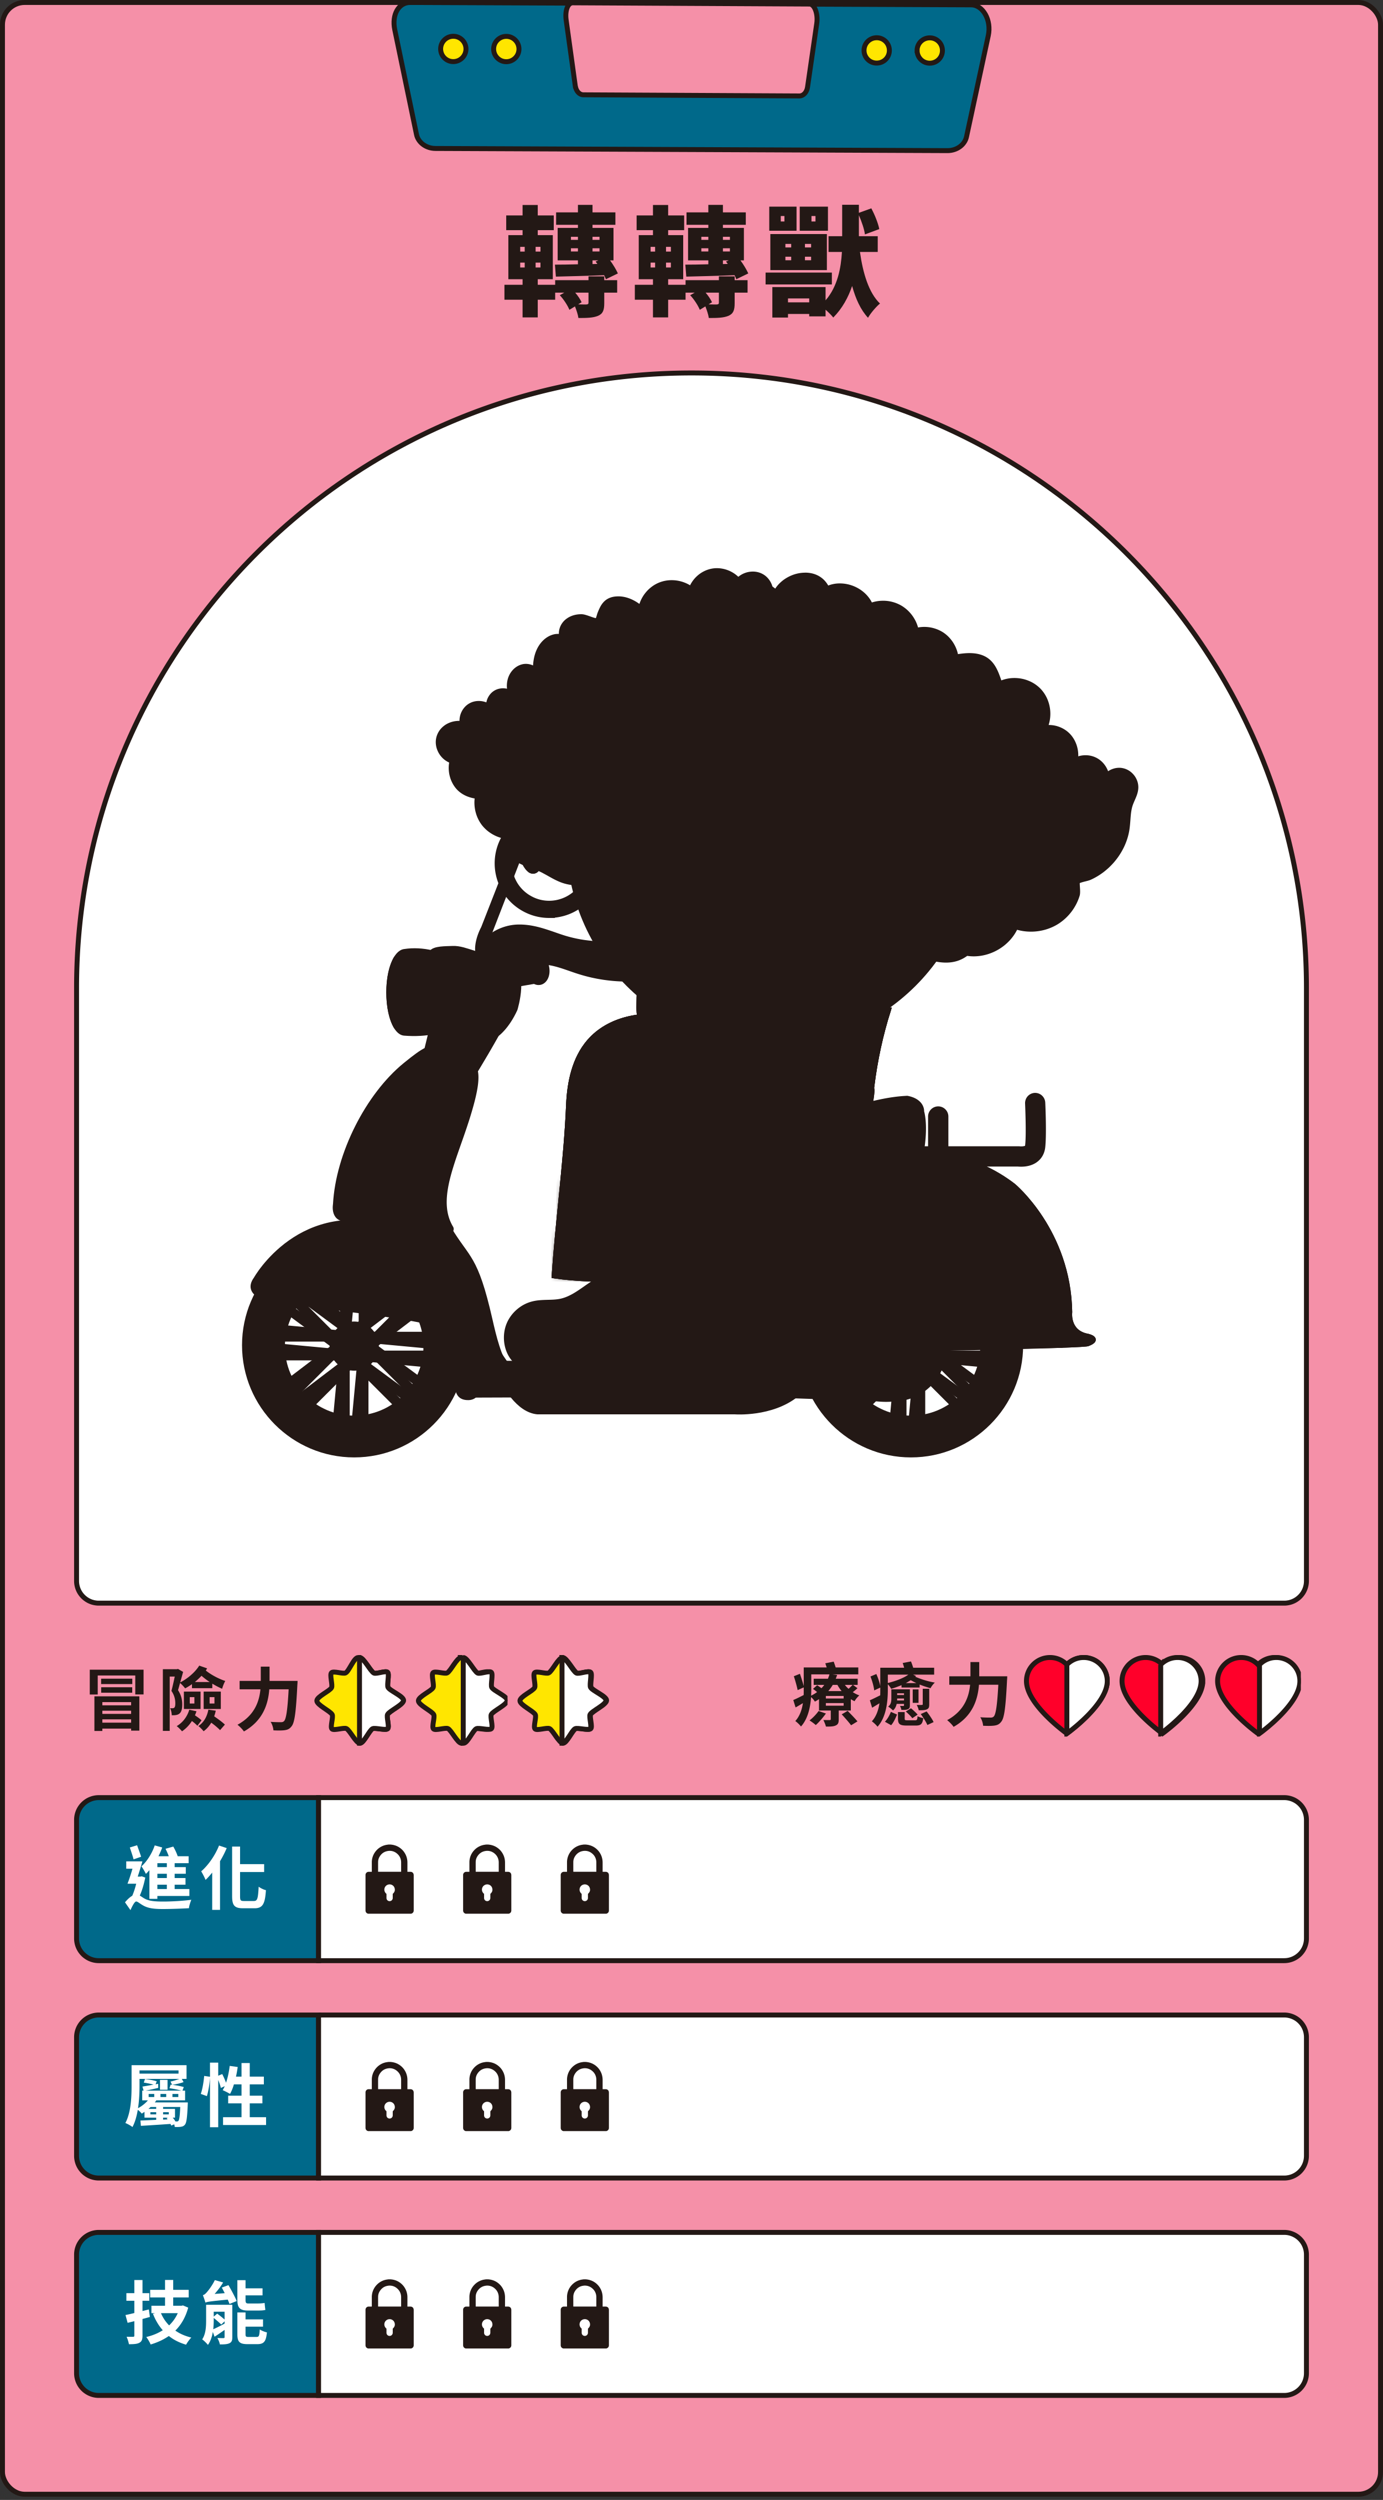 <svg fill="none" xmlns="http://www.w3.org/2000/svg" viewBox="0 0 280 506"><rect x="0" y="0" width="280" height="506" fill="#333333" stroke="none"/><rect x=".5" y=".5" width="279" height="504.35" rx="4.5" fill="#F590A8"/><g clip-path="url(#clip0_94_6220)" stroke="#231815" stroke-miterlimit="10"><path d="M84.32 27.21c.34 1.64 1.95 2.83 3.83 2.84l103.68.44c1.88 0 3.5-1.17 3.85-2.81l4.41-20.48c.67-3.11-1.07-6.21-3.48-6.22L83.06.5C80.7.49 79.29 2.97 79.92 6l4.4 21.2v.01Z" fill="#00698A"/><path d="M116.48 17.4c.14 1.03.82 1.78 1.61 1.79l43.77.23c.79 0 1.48-.74 1.63-1.77l1.87-12.91c.28-1.96-.45-3.91-1.47-3.92L115.95.57c-.99 0-1.59 1.56-1.33 3.47l1.85 13.36h.01Z" fill="#F590A8"/><path d="M185.67 10.21c0-1.42 1.16-2.56 2.58-2.55 1.42 0 2.56 1.16 2.55 2.58 0 1.42-1.16 2.56-2.57 2.55-1.42 0-2.56-1.16-2.55-2.58h-.01Zm-10.74-.02c0-1.42 1.16-2.56 2.58-2.55 1.42 0 2.56 1.16 2.55 2.58 0 1.42-1.16 2.56-2.58 2.55-1.42 0-2.56-1.16-2.55-2.58Zm-80.59-.28c0-1.42-1.15-2.57-2.56-2.57-1.42 0-2.57 1.15-2.57 2.56 0 1.42 1.15 2.57 2.56 2.57 1.42 0 2.57-1.15 2.57-2.56Zm10.73.02c0-1.42-1.15-2.57-2.56-2.57-1.42 0-2.57 1.15-2.57 2.56 0 1.42 1.15 2.57 2.56 2.57 1.42 0 2.57-1.15 2.57-2.56Z" fill="#FFE600"/></g><path d="M119.96 52.702v.744l.984-.024c-.12-.168-.24-.336-.36-.48l.552-.24h-1.176Zm-4.368-1.8h1.416v-.648h-1.416v.648Zm0-2.976v.624h1.416v-.624h-1.416Zm5.784 0h-1.416v.624h1.416v-.624Zm0 2.976v-.648h-1.416v.648h1.416Zm-8.832 5.088-.192-2.424c1.296 0 2.904-.024 4.656-.072v-.792h-4.104v-6.576h4.104v-.624h-4.416v-2.52h4.416V41.47h2.952v1.512h4.632v2.52h-4.632v.624h4.248v6.576h-.696c.648.888 1.248 1.896 1.584 2.64l-2.424 1.176c-.096-.24-.216-.528-.36-.816-3.528.144-7.128.216-9.768.288Zm6.6 5.28v-2.04h-2.688c.552.648 1.032 1.368 1.296 1.944l-.696.432c.696.024 1.416.024 1.632.024.336-.024.456-.096.456-.36Zm-13.824-8.112v.984h.912v-.984h-.912Zm0-3.192v.96h.912v-.96h-.912Zm4.104.96v-.96h-.984v.96h.984Zm0 3.216v-.984h-.984v.984h.984Zm12.912 1.8v.768h2.616v2.52h-2.616v2.136c0 1.416-.264 2.136-1.272 2.568-1.008.408-2.28.432-3.96.432-.096-.72-.408-1.608-.696-2.352l-1.128.696c-.336-.84-1.128-2.088-1.944-2.952l.912-.528H112.4v1.44h-3.528v3.576H105.8V60.67h-3.672v-3.024h3.672v-1.128h-2.88V47.59h2.88v-1.008h-3.312v-2.976h3.312v-2.112h3.072v2.112h3.24v2.976h-3.24v1.008h3.048v8.928h-3.048v1.128h3.528v-.936h6.744v-.768h3.192Zm24.024-3.24v.744l.984-.024c-.12-.168-.24-.336-.36-.48l.552-.24h-1.176Zm-4.368-1.8h1.416v-.648h-1.416v.648Zm0-2.976v.624h1.416v-.624h-1.416Zm5.784 0h-1.416v.624h1.416v-.624Zm0 2.976v-.648h-1.416v.648h1.416Zm-8.832 5.088-.192-2.424c1.296 0 2.904-.024 4.656-.072v-.792h-4.104v-6.576h4.104v-.624h-4.416v-2.52h4.416V41.47h2.952v1.512h4.632v2.52h-4.632v.624h4.248v6.576h-.696c.648.888 1.248 1.896 1.584 2.64l-2.424 1.176c-.096-.24-.216-.528-.36-.816-3.528.144-7.128.216-9.768.288Zm6.6 5.28v-2.04h-2.688c.552.648 1.032 1.368 1.296 1.944l-.696.432c.696.024 1.416.024 1.632.024.336-.024.456-.096.456-.36Zm-13.824-8.112v.984h.912v-.984h-.912Zm0-3.192v.96h.912v-.96h-.912Zm4.104.96v-.96h-.984v.96h.984Zm0 3.216v-.984h-.984v.984h.984Zm12.912 1.8v.768h2.616v2.52h-2.616v2.136c0 1.416-.264 2.136-1.272 2.568-1.008.408-2.28.432-3.96.432-.096-.72-.408-1.608-.696-2.352l-1.128.696c-.336-.84-1.128-2.088-1.944-2.952l.912-.528H138.8v1.44h-3.528v3.576H132.2V60.67h-3.672v-3.024h3.672v-1.128h-2.88V47.59h2.88v-1.008h-3.312v-2.976h3.312v-2.112h3.072v2.112h3.24v2.976h-3.24v1.008h3.048v8.928h-3.048v1.128h3.528v-.936h6.744v-.768h3.192Zm16.368-11.112v-1.104h-.816v1.104h.816Zm2.52-3v4.872h-5.712V41.83h5.712Zm-8.616 10.128v.72h1.176v-.72h-1.176Zm0-2.592v.72h1.176v-.72h-1.176Zm5.208.72v-.72h-1.248v.72h1.248Zm0 2.592v-.72h-1.248v.72h1.248Zm-8.256 1.992v-7.296h11.448v7.296H155.96Zm2.856-9.84v-1.104h-.744v1.104h.744Zm2.448-3v4.872h-5.52V41.83h5.52Zm7.152 13.344v2.4H155v-2.4h13.416Zm-8.88 6.024h4.296v-.792h-4.296v.792Zm18.168-10.2h-3.6c.6 4.272 1.776 8.256 4.056 10.44-.768.624-1.896 1.944-2.424 2.88-1.488-1.608-2.496-3.816-3.216-6.432-.792 2.328-1.992 4.536-3.816 6.384-.336-.432-.96-1.056-1.56-1.584v1.344h-3.312v-.48h-4.296v.72h-3.168v-6.168h10.776v2.688c2.472-2.856 3.12-6.6 3.312-9.792h-2.712v-3.192h2.76v-6.36h3.384v1.632l2.52-.912c.696 1.32 1.392 3.048 1.608 4.2l-2.904 1.08c-.12-1.008-.648-2.568-1.224-3.888v4.248h3.816v3.192Z" fill="#231815"/><path d="M15.5 199.99c0-68.759 55.74-124.5 124.5-124.5 68.759 0 124.5 55.741 124.5 124.5v120a4.5 4.5 0 0 1-4.5 4.5H20a4.5 4.5 0 0 1-4.5-4.5v-120Z" fill="#fff" stroke="#231815"/><g clip-path="url(#clip1_94_6220)"><path d="M149.251 183.352c-8.551 10.597-23.589 15.164-36.59 11.109-.673-.207-1.337-.44-1.983-.664-2.001-.691-3.894-1.346-5.707-1.301-1.669.044-3.678 1.202-3.678 2.584a2.501 2.501 0 0 1-2.486 2.503 2.493 2.493 0 0 1-2.494-2.485c0-2.154 1.032-4.137 2.916-5.599 1.57-1.212 3.616-1.938 5.608-1.992 2.718-.072 5.141.762 7.474 1.57.637.224 1.238.431 1.839.619 5.321 1.66 11.36 1.633 17.021-.09 5.662-1.713 10.696-5.051 14.195-9.385" fill="#231815"/><path d="M149.251 183.352c-8.551 10.597-23.589 15.164-36.59 11.109-.673-.207-1.337-.44-1.983-.664-2.001-.691-3.894-1.346-5.707-1.301-1.669.044-3.678 1.202-3.678 2.584a2.501 2.501 0 0 1-2.486 2.503 2.493 2.493 0 0 1-2.494-2.485c0-2.154 1.032-4.137 2.916-5.599 1.57-1.212 3.616-1.938 5.608-1.992 2.718-.072 5.141.762 7.474 1.57.637.224 1.238.431 1.839.619 5.321 1.66 11.36 1.633 17.021-.09 5.662-1.713 10.696-5.051 14.195-9.385" stroke="#231815" stroke-width=".75" stroke-linecap="round" stroke-linejoin="round"/><path d="M118.062 178.812c-.206 0-.412-.009-.628-.027l-.52-.027c-2.504-.053-3.921-.843-5.707-1.839-.377-.215-.78-.44-1.22-.673-.7-.377-1.49-.646-2.243-.915-.978-.35-1.992-.709-2.898-1.283-1.58-1.005-2.728-2.961-2.19-4.675-1.857-.206-3.643-1.202-4.773-2.692-1.158-1.525-1.624-3.571-1.274-5.446-1.624-.171-3.078-.879-3.966-1.947-1.176-1.427-1.624-3.428-1.194-5.213-.807-.261-1.543-.826-2.063-1.588-.62-.916-.853-2.001-.646-2.997.386-1.84 2.117-3.132 4.199-3.132.188 0 .377.009.565.036-.206-1.48.512-2.997 1.83-3.679a3.514 3.514 0 0 1 1.589-.377 3.97 3.97 0 0 1 1.929.512c0-1.041.52-2.091 1.418-2.656a2.966 2.966 0 0 1 1.579-.44c.475 0 .933.099 1.355.288-.171-.817-.171-1.598 0-2.315.332-1.418 1.363-2.54 2.629-2.845a2.974 2.974 0 0 1 2.494.574c.036-1.058.153-2.162.511-3.203.611-1.758 1.858-3.032 3.347-3.418.234-.063.485-.09.736-.09.233 0 .476.027.727.081a3.204 3.204 0 0 1 .718-2.683c.753-.87 1.947-1.373 3.275-1.373h.107c.404 0 .969.206 1.57.413.539.188 1.14.395 1.454.395.233-.09.404-.673.494-.951.053-.18.098-.341.152-.458.52-1.274 1.104-2.71 3.105-2.979a5.62 5.62 0 0 1 .673-.045c1.462 0 3.05.655 4.513 1.857.448-2.09 1.965-3.921 3.966-4.701a6.275 6.275 0 0 1 2.315-.431c1.426 0 2.817.458 3.93 1.274.682-1.794 2.333-3.23 4.226-3.598a5.453 5.453 0 0 1 1.014-.098c1.489 0 3.005.619 4.064 1.668.126.036.252.072.395.135.718-.7 1.741-1.104 2.8-1.104.717 0 1.399.189 1.965.548.834.529 1.435 1.417 1.659 2.458.054.045.108.09.153.135.467.43 2.1 1.974 3.347 3.903a5.983 5.983 0 0 1 1.265 2.665c.188.655.251 1.31.188 1.893a.456.456 0 0 1-.197.323c-.224.96-.718 1.741-1.454 2.306.969 1.139 1.346 2.764.934 4.208-.422 1.472-1.642 2.656-3.105 3.087.278 1.328-.153 2.799-1.148 3.732a4.024 4.024 0 0 1-2.728 1.059h-.117c.332.772.323 1.732.027 2.539-.26.718-.682 1.346-1.086 1.947-.26.395-.511.763-.726 1.158-.332.628-.557 1.31-.799 2.019-.278.825-.556 1.687-1.032 2.467-.736 1.22-2.09 2.064-3.311 2.064-.125 0-.251 0-.368-.027.314 1.31.045 2.764-.771 3.849-.844 1.113-2.252 1.813-3.679 1.813h-.17c.224 1.633-.341 3.347-1.508 4.504-.978.969-2.36 1.534-3.777 1.534-.278 0-.557-.018-.826-.062-.107.861-.511 1.695-1.184 2.395-.942.978-2.288 1.561-3.58 1.561-.341 0-.664-.035-.978-.116.152.574.152 1.202.009 1.848-.323 1.418-1.31 2.728-2.584 3.428-.817.448-1.768.511-2.674.574-.808.054-1.562.108-2.064.422-.377.242-.673.565-.987.915-.458.511-.933 1.032-1.705 1.328a3.546 3.546 0 0 1-1.301.224l-.045-.036Z" fill="#231815"/><path d="M145.151 115.887c1.426 0 2.844.601 3.831 1.624.224.045.476.135.736.261.655-.772 1.678-1.194 2.692-1.194.61 0 1.211.153 1.722.476.808.511 1.319 1.382 1.49 2.324.09.071.17.143.26.224.933.852 2.27 2.261 3.275 3.813l.027.027c.592.7.996 1.579 1.175 2.486.171.601.243 1.193.18 1.758l-.144.036c-.179 1.05-.735 1.992-1.767 2.575 1.139 1.014 1.624 2.692 1.202 4.155-.422 1.462-1.732 2.629-3.23 2.88.457 1.274.099 2.808-.897 3.741-.646.611-1.535.934-2.423.934-.467 0-.933-.09-1.364-.279 1.059.512 1.256 2.001.853 3.105-.404 1.104-1.239 2.001-1.786 3.042-.754 1.417-.987 3.086-1.812 4.468-.62 1.023-1.804 1.848-2.926 1.848a2.05 2.05 0 0 1-1.121-.323c.691 1.364.529 3.105-.386 4.325-.772 1.023-2.046 1.633-3.32 1.633-.242 0-.484-.018-.727-.071.44 1.642-.062 3.508-1.265 4.701-.906.897-2.189 1.4-3.463 1.4-.422 0-.844-.054-1.247-.171.071 2.244-2.181 4.056-4.352 4.056a3.369 3.369 0 0 1-1.875-.538c1.337 1.848.107 4.648-1.894 5.742-1.462.799-3.562.251-4.764 1.014-1.014.646-1.436 1.759-2.611 2.207a3.109 3.109 0 0 1-1.14.198c-.368 0-.726-.036-1.139-.045-2.916-.063-4.244-1.14-6.73-2.459-1.642-.87-3.544-1.193-5.114-2.189-1.57-.996-2.719-3.113-1.759-4.702-1.965-.018-3.903-.987-5.087-2.557-1.185-1.57-1.597-3.697-1.086-5.59-1.516-.045-3.167-.61-4.172-1.821-1.184-1.436-1.57-3.491-.978-5.249-1.849-.323-3.212-2.333-2.826-4.172.367-1.768 2.072-2.773 3.759-2.773.395 0 .79.054 1.166.17-.52-1.426.063-3.158 1.436-3.867a2.98 2.98 0 0 1 1.382-.323c1.032 0 2.081.485 2.692 1.337-.664-1.166-.252-2.826.888-3.535.404-.251.87-.368 1.337-.368.861 0 1.741.404 2.234 1.122-.476-1.095-.718-2.333-.449-3.491.27-1.166 1.14-2.225 2.297-2.512.18-.045.359-.063.539-.063 1.014 0 2.046.646 2.288 1.633 0-1.516.018-3.059.511-4.486.494-1.427 1.57-2.755 3.033-3.132a2.55 2.55 0 0 1 .628-.08c.503 0 1.005.143 1.454.332-.575-.978-.413-2.243.323-3.096.717-.825 1.839-1.211 2.943-1.211h.098c.691.018 2.279.807 3.033.807a.69.69 0 0 0 .251-.045c.485-.224.628-1.211.808-1.65.565-1.4 1.077-2.477 2.746-2.71a4.74 4.74 0 0 1 .61-.045c1.794 0 3.517 1.032 4.836 2.288.161-2.252 1.705-4.343 3.804-5.168a5.879 5.879 0 0 1 2.154-.395c1.516 0 3.041.556 4.154 1.597.449-1.947 2.118-3.553 4.083-3.93.305-.063.619-.09.933-.09m0-.897c-.368 0-.745.036-1.104.108-1.893.368-3.508 1.66-4.343 3.364a7.16 7.16 0 0 0-3.723-1.04 6.78 6.78 0 0 0-2.477.457c-1.92.754-3.427 2.405-4.055 4.352-1.149-.826-2.611-1.534-4.262-1.534a6.97 6.97 0 0 0-.736.044c-2.261.306-2.925 1.939-3.464 3.258a5.933 5.933 0 0 0-.161.502c-.045.153-.126.44-.206.61-.297-.054-.808-.233-1.158-.359-.664-.233-1.229-.43-1.705-.439h-.116c-1.463 0-2.773.556-3.616 1.525a3.691 3.691 0 0 0-.889 2.458h-.224c-.287 0-.574.036-.852.108-1.633.422-2.997 1.804-3.661 3.706-.296.843-.431 1.723-.494 2.575a3.417 3.417 0 0 0-1.453-.323c-.251 0-.503.027-.745.09-1.427.35-2.593 1.588-2.961 3.176a5.25 5.25 0 0 0-.108 1.768 3.942 3.942 0 0 0-.798-.09c-.655 0-1.283.17-1.813.502-.843.53-1.39 1.409-1.57 2.351a4.244 4.244 0 0 0-1.534-.287c-.637 0-1.256.144-1.795.431-1.319.682-2.117 2.117-2.108 3.598h-.081c-2.297 0-4.208 1.435-4.639 3.481-.233 1.113.027 2.333.709 3.338a4.554 4.554 0 0 0 1.92 1.615c-.314 1.821.18 3.795 1.364 5.222.888 1.068 2.234 1.786 3.795 2.046-.215 1.866.297 3.84 1.427 5.339 1.104 1.453 2.791 2.467 4.585 2.799-.26 1.777.915 3.679 2.494 4.684.952.601 1.992.969 2.988 1.328.772.278 1.508.538 2.181.888.43.233.834.449 1.211.664 1.839 1.032 3.302 1.839 5.922 1.902.179 0 .341.018.502.027.225.009.44.027.655.027.341 0 .862-.027 1.463-.251.879-.332 1.409-.924 1.875-1.454.287-.323.565-.628.897-.834.404-.26 1.113-.305 1.858-.359.915-.063 1.956-.135 2.862-.628 1.382-.754 2.459-2.181 2.809-3.724.107-.475.143-.951.098-1.4.144.009.287.018.431.018 1.418 0 2.88-.637 3.903-1.696.628-.646 1.05-1.408 1.229-2.207.153.009.305.018.458.018 1.543 0 3.033-.601 4.091-1.66 1.149-1.148 1.759-2.772 1.687-4.387 1.454-.099 2.854-.835 3.715-1.974.781-1.032 1.104-2.369.951-3.643 1.337-.072 2.737-.969 3.526-2.279.494-.826.79-1.705 1.077-2.557.233-.7.449-1.355.772-1.957.197-.367.439-.735.699-1.112.422-.628.862-1.274 1.14-2.037a4.08 4.08 0 0 0 .153-2.27c.96-.108 1.875-.511 2.557-1.149 1.005-.942 1.498-2.395 1.346-3.759 1.435-.547 2.602-1.777 3.032-3.266.413-1.445.117-3.051-.744-4.271a4.504 4.504 0 0 0 1.238-2.118.857.857 0 0 0 .242-.52c.072-.637 0-1.337-.197-2.073-.216-1.049-.691-2.063-1.355-2.844-1.229-1.893-2.773-3.374-3.383-3.93-.018-.018-.036-.036-.054-.045-.269-1.095-.924-2.028-1.821-2.593a4.107 4.107 0 0 0-2.207-.619 4.586 4.586 0 0 0-2.907 1.041c-.018 0-.045-.018-.063-.018a6.35 6.35 0 0 0-4.289-1.714h.009Z" fill="#231815"/><path d="M111.162 185.3c-1.767 0-3.517-.449-5.105-1.337-5.078-2.827-6.9-9.251-4.083-14.321 2.827-5.078 9.251-6.9 14.321-4.082a1.24 1.24 0 0 1 .484 1.687 1.24 1.24 0 0 1-1.687.484c-3.876-2.153-8.793-.762-10.946 3.123-2.163 3.876-.763 8.793 3.122 10.946a7.965 7.965 0 0 0 6.12.709 8.011 8.011 0 0 0 4.827-3.822c1.606-2.88 1.265-6.523-.843-9.063a1.24 1.24 0 0 1 .161-1.749 1.24 1.24 0 0 1 1.75.161c2.763 3.32 3.203 8.085 1.103 11.853a10.488 10.488 0 0 1-6.316 5.007c-.96.269-1.93.404-2.899.404h-.009Z" fill="#231815" stroke="#231815" stroke-miterlimit="10"/><path d="M156.106 211.293c22.647 0 41.005-18.358 41.005-41.005 0-22.646-18.358-41.005-41.005-41.005-22.646 0-41.005 18.359-41.005 41.005 0 22.647 18.359 41.005 41.005 41.005Z" fill="#231815" stroke="#231815" stroke-width=".75" stroke-linecap="round" stroke-linejoin="round"/><path d="m133.477 172.693-.601 2.593a2.586 2.586 0 0 1-3.095 1.929 2.586 2.586 0 0 1-1.929-3.095l.601-2.593" stroke="#231815" stroke-linecap="round" stroke-linejoin="round"/><path d="M140.225 206.053c4.486-2.512 10.911-1.543 13.782 2.728 1.651 2.458 1.983 5.536 2.306 8.47 1.965 18.08 4.773 36.285 9.547 53.809-.171-.628-12.688.009-13.971.027-4.244.072-8.542.377-12.768.072.314-3.527-.529-6.909-.798-10.445-.27-3.535-.368-7.375-.889-11.036a658.72 658.72 0 0 0-2.656-17.317c-.735-4.415-2.467-9.448-1.857-13.935.655-4.872 2.862-9.887 7.313-12.382l-.009.009Z" fill="#231815" stroke="#231815" stroke-miterlimit="10"/><mask id="mask0_94_6220" style="mask-type:luminance" maskUnits="userSpaceOnUse" x="132" y="204" width="34" height="68"><path d="M140.225 206.053c4.486-2.512 10.911-1.543 13.782 2.728 1.651 2.458 1.983 5.536 2.306 8.47 1.965 18.08 4.773 36.285 9.547 53.809-.171-.628-12.688.009-13.971.027-4.244.072-8.542.377-12.768.072.314-3.527-.529-6.909-.798-10.445-.27-3.535-.368-7.375-.889-11.036a658.72 658.72 0 0 0-2.656-17.317c-.735-4.415-2.467-9.448-1.857-13.935.655-4.872 2.862-9.887 7.313-12.382l-.009.009Z" fill="#fff"/></mask><g mask="url(#mask0_94_6220)"><path d="m132.831 253.42 5.815 10.175c1.776-5.985 3.544-11.961 5.32-17.946l4.899 18.394c1.463-2.799 2.917-5.599 4.379-8.398 2.36 3.266 4.711 6.532 7.071 9.798.816-1.597 1.641-3.185 2.458-4.782a63.537 63.537 0 0 1 6.11 16.213 310.48 310.48 0 0 1-37.254 9.072c-1.014-6.012-.637-11.791-.852-17.811-.081-2.351-.297-4.397.062-6.801.207-1.373 2.468-7.08 1.983-7.914h.009Z" fill="#231815" stroke="#231815" stroke-linecap="round" stroke-linejoin="round"/></g><path d="M140.225 206.053c4.486-2.512 10.911-1.543 13.782 2.728 1.651 2.458 1.983 5.536 2.306 8.47 1.965 18.08 4.773 36.285 9.547 53.809-.171-.628-12.688.009-13.971.027-4.244.072-8.542.377-12.768.072.314-3.527-.529-6.909-.798-10.445-.27-3.535-.368-7.375-.889-11.036a658.72 658.72 0 0 0-2.656-17.317c-.735-4.415-2.467-9.448-1.857-13.935.655-4.872 2.862-9.887 7.313-12.382l-.009.009Z" stroke="#231815" stroke-linecap="round" stroke-linejoin="round"/><mask id="mask1_94_6220" style="mask-type:luminance" maskUnits="userSpaceOnUse" x="112" y="201" width="68" height="59"><path d="M153.181 213.994c-5.276-3.275-10.695-6.613-16.779-7.86-6.083-1.247-13.064 0-17.128 4.711-2.979 3.454-3.966 8.201-4.164 12.759-.475 11.332-2.171 23.32-2.916 34.643 8.623 1.274 22.862.79 31.548.081-2.082-7.25-4.172-14.5-6.254-21.75-.843-2.934-1.687-5.877-2.234-8.874-.135-.718-1.22-7.016.072-6.738.188.045.52.951.628 1.121.709 1.158 1.651 2.235 2.503 3.284 1.723 2.136 3.58 4.173 5.644 5.985 3.661 3.194 8.075 5.671 12.885 6.389 4.809.717 10.013-.485 13.575-3.787 3.832-3.562 5.321-8.972 5.967-14.168.646-5.195 1.768-10.426 3.365-15.406-16.429-1.283-34.033-2.189-50.507-2.521-.009 1.382-.117 2.692.125 4.047" fill="#fff"/></mask><g mask="url(#mask1_94_6220)"><path d="m113.675 236.426 5.814 10.175c1.777-5.985 3.544-11.961 5.321-17.946l4.899 18.394c1.462-2.799 2.916-5.599 4.378-8.398 2.36 3.266 4.711 6.532 7.071 9.798.816-1.597 1.642-3.185 2.458-4.783a63.56 63.56 0 0 1 6.111 16.214 310.539 310.539 0 0 1-37.255 9.071c-1.014-6.011-.637-11.79-.852-17.81-.081-2.351-.296-4.397.063-6.802.206-1.372 2.467-7.079 1.983-7.913h.009Z" fill="#231815" stroke="#231815" stroke-linecap="round" stroke-linejoin="round"/></g><path d="M153.181 213.994c-5.276-3.275-10.695-6.613-16.779-7.86-6.083-1.247-13.064 0-17.128 4.711-2.979 3.454-3.966 8.201-4.164 12.759-.475 11.332-2.171 23.32-2.916 34.643 8.623 1.274 22.862.79 31.548.081-2.082-7.25-4.172-14.5-6.254-21.75-.843-2.934-1.687-5.877-2.234-8.874-.135-.718-1.22-7.016.072-6.738.188.045.52.951.628 1.121.709 1.158 1.651 2.235 2.503 3.284 1.723 2.136 3.58 4.173 5.644 5.985 3.661 3.194 8.075 5.671 12.885 6.389 4.809.717 10.013-.485 13.575-3.787 3.832-3.562 5.321-8.972 5.967-14.168.646-5.195 1.768-10.426 3.365-15.406-16.429-1.283-34.033-2.189-50.507-2.521-.009 1.382-.117 2.692.125 4.047" stroke="#231815" stroke-linecap="round" stroke-linejoin="round"/><path d="M153.181 213.994c-5.276-3.275-10.695-6.613-16.779-7.86-6.083-1.247-13.064 0-17.128 4.711-2.979 3.454-3.966 8.201-4.164 12.759-.475 11.332-2.171 23.32-2.916 34.643 8.623 1.274 22.862.79 31.548.081-2.082-7.25-4.172-14.5-6.254-21.75-.843-2.934-1.687-5.877-2.234-8.874-.135-.718-1.22-7.016.072-6.738.188.045.52.951.628 1.121.709 1.158 1.651 2.235 2.503 3.284 1.723 2.136 3.58 4.173 5.644 5.985 3.661 3.194 8.075 5.671 12.885 6.389 4.809.717 10.013-.485 13.575-3.787 3.832-3.562 5.321-8.972 5.967-14.168.646-5.195 1.768-10.426 3.365-15.406-16.429-1.283-34.033-2.189-50.507-2.521-.009 1.382-.117 2.692.125 4.047" fill="#231815"/><path d="M153.181 213.994c-5.276-3.275-10.695-6.613-16.779-7.86-6.083-1.247-13.064 0-17.128 4.711-2.979 3.454-3.966 8.201-4.164 12.759-.475 11.332-2.171 23.32-2.916 34.643 8.623 1.274 22.862.79 31.548.081-2.082-7.25-4.172-14.5-6.254-21.75-.843-2.934-1.687-5.877-2.234-8.874-.135-.718-1.22-7.016.072-6.738.188.045.52.951.628 1.121.709 1.158 1.651 2.235 2.503 3.284 1.723 2.136 3.58 4.173 5.644 5.985 3.661 3.194 8.075 5.671 12.885 6.389 4.809.717 10.013-.485 13.575-3.787 3.832-3.562 5.321-8.972 5.967-14.168.646-5.195 1.768-10.426 3.365-15.406-16.429-1.283-34.033-2.189-50.507-2.521-.009 1.382-.117 2.692.125 4.047" stroke="#231815" stroke-miterlimit="10"/><path d="M166.766 217.233c-1.229 2.755-2.351 5.653-2.288 8.668.063 3.015 1.57 6.173 4.334 7.375 2.126.924 3.391-.269 4.513-1.992a20.04 20.04 0 0 0 2.602-5.85c.125-.466 1.041-5.078.646-5.114a15.889 15.889 0 0 1-3.894-.906c-1.974-.727-3.939-1.454-5.913-2.181Zm-97.057 27.86v5.474s23.975 7.393 26.29 31.942l12.472-.045s-7.555-6.46-9.574-13.405c-2.019-6.945-4.01-16.321-10.956-20.143-6.936-3.823-18.232-3.814-18.232-3.814v-.009Z" fill="#231815" stroke="#231815" stroke-width=".75" stroke-linecap="round" stroke-linejoin="round"/><path d="M69.897 257.135h-.188c-.248 0-.449.2-.449.448v29.744c0 .248.201.449.449.449h.188a.449.449 0 0 0 .449-.449v-29.744c0-.248-.2-.448-.449-.448Z" fill="#231815"/><path d="M69.906 257.583v29.744h-.188v-29.744h.188Zm0-.897h-.188a.9.9 0 0 0-.897.897v29.744a.9.9 0 0 0 .897.898h.188a.9.9 0 0 0 .897-.898v-29.744a.9.9 0 0 0-.897-.897Zm3.796.449h-.189c-.248 0-.448.2-.448.448v29.744c0 .248.2.449.448.449h.189a.449.449 0 0 0 .448-.449v-29.744c0-.248-.2-.448-.448-.448Z" fill="#231815"/><path d="M73.702 257.583v29.744h-.189v-29.744h.189Zm0-.897h-.189a.9.9 0 0 0-.897.897v29.744a.9.9 0 0 0 .897.898h.189a.9.9 0 0 0 .897-.898v-29.744a.9.9 0 0 0-.897-.897Z" fill="#231815"/><path d="M86.586 270.01H56.842a.449.449 0 0 0-.449.449v.188a.45.45 0 0 0 .45.449h29.743a.449.449 0 0 0 .449-.449v-.188c0-.248-.2-.449-.449-.449Z" fill="#231815"/><path d="M86.577 270.459v.188H56.842v-.188h29.744m0-.897H56.842a.9.9 0 0 0-.897.897v.188a.9.9 0 0 0 .897.897h29.744a.9.9 0 0 0 .898-.897v-.188a.9.9 0 0 0-.898-.897Zm0 4.252H56.842a.449.449 0 0 0-.449.449v.189c0 .247.201.448.45.448h29.743a.449.449 0 0 0 .449-.448v-.189c0-.248-.2-.449-.449-.449Z" fill="#231815"/><path d="M86.577 274.263v.189H56.842v-.189h29.744m0-.897H56.842a.9.9 0 0 0-.897.897v.189a.9.9 0 0 0 .897.897h29.744a.9.9 0 0 0 .898-.897v-.189a.9.9 0 0 0-.898-.897Z" fill="#231815"/><path d="M68.282 287.525a.45.45 0 0 1-.404-.485l2.782-29.609a.465.465 0 0 1 .161-.305.463.463 0 0 1 .288-.099c.017 0 .233.018.233.018a.45.45 0 0 1 .404.484l-2.782 29.61a.467.467 0 0 1-.161.305.463.463 0 0 1-.287.099c-.019 0-.234-.018-.234-.018Z" fill="#231815"/><path d="m71.109 257.466.188.018-2.781 29.61-.189-.018 2.782-29.61Zm0-.897a.905.905 0 0 0-.575.206.933.933 0 0 0-.323.611l-2.781 29.609a.896.896 0 0 0 .807.978l.189.018h.08a.905.905 0 0 0 .575-.206.933.933 0 0 0 .323-.61l2.781-29.61a.897.897 0 0 0-.807-.978l-.189-.018h-.09.01Zm.96 31.306a.45.45 0 0 1-.404-.485l2.781-29.61a.47.47 0 0 1 .162-.305.468.468 0 0 1 .287-.098c.018 0 .233.018.233.018a.45.45 0 0 1 .404.484l-2.781 29.61a.467.467 0 0 1-.162.305.463.463 0 0 1-.287.099c-.018 0-.233-.018-.233-.018Z" fill="#231815"/><path d="m74.895 257.816.189.018-2.782 29.61-.189-.018 2.782-29.61Zm0-.897a.89.89 0 0 0-.888.817l-2.782 29.609a.912.912 0 0 0 .207.655.93.93 0 0 0 .61.323l.188.018h.08a.89.89 0 0 0 .89-.816l2.78-29.61a.914.914 0 0 0-.206-.655.934.934 0 0 0-.61-.323l-.188-.018h-.081Z" fill="#231815"/><path d="M57.03 269.714a.47.47 0 0 1-.305-.161.434.434 0 0 1-.098-.332l.018-.189a.443.443 0 0 1 .448-.404c.018 0 29.655 2.782 29.655 2.782a.47.47 0 0 1 .305.161c.072.09.108.207.099.332l-.018.189a.442.442 0 0 1-.449.404c-.018 0-29.654-2.782-29.654-2.782Z" fill="#231815"/><path d="m57.093 269.077 29.61 2.781-.018.189-29.61-2.782.018-.188Zm0-.897a.89.89 0 0 0-.888.816l-.018.189a.914.914 0 0 0 .206.655.934.934 0 0 0 .61.323l29.61 2.781h.081a.89.89 0 0 0 .888-.816l.018-.189a.914.914 0 0 0-.206-.655.934.934 0 0 0-.61-.323l-29.61-2.781h-.08Zm-.421 5.32a.448.448 0 0 1-.404-.484l.018-.188a.468.468 0 0 1 .161-.306.426.426 0 0 1 .287-.107c.018 0 29.655 2.781 29.655 2.781a.466.466 0 0 1 .305.162c.08.09.108.206.099.332l-.018.188a.442.442 0 0 1-.449.404c-.018 0-29.654-2.782-29.654-2.782Z" fill="#231815"/><path d="m56.734 272.864 29.61 2.781-.018.189-29.61-2.782.018-.188Zm0-.898a.9.9 0 0 0-.897.817l-.018.188a.896.896 0 0 0 .808.978l29.61 2.782h.08a.89.89 0 0 0 .889-.817l.017-.188a.912.912 0 0 0-.206-.655.93.93 0 0 0-.61-.323l-29.61-2.782h-.08.017Z" fill="#231815"/><path d="M59.92 282.141a.423.423 0 0 1-.314-.134l-.135-.135a.46.46 0 0 1 0-.637l21.032-21.032a.434.434 0 0 1 .628 0l.135.135a.46.46 0 0 1 .134.314.422.422 0 0 1-.134.314l-21.032 21.032a.46.46 0 0 1-.314.134v.009Z" fill="#231815"/><path d="m80.808 260.526.134.135-21.031 21.032-.135-.135 21.032-21.032Zm0-.897a.921.921 0 0 0-.637.26l-21.032 21.032a.893.893 0 0 0 0 1.265l.135.135c.17.17.394.26.637.26a.929.929 0 0 0 .637-.26l21.032-21.032a.89.89 0 0 0 .26-.637.924.924 0 0 0-.26-.637l-.135-.135a.921.921 0 0 0-.637-.26v.009Zm-18.206 25.204a.42.42 0 0 1-.313-.135l-.135-.134a.46.46 0 0 1 0-.637l21.032-21.032a.45.45 0 0 1 .314-.135c.107 0 .233.045.314.135l.134.134a.458.458 0 0 1 .135.314.423.423 0 0 1-.135.315l-21.031 21.031a.456.456 0 0 1-.315.135v.009Z" fill="#231815"/><path d="m83.5 263.218.134.135-21.032 21.031-.134-.134L83.5 263.218Zm0-.897a.916.916 0 0 0-.637.26L61.83 283.613a.893.893 0 0 0 0 1.265l.134.135c.17.17.395.26.637.26a.929.929 0 0 0 .638-.26l21.031-21.032a.89.89 0 0 0 .26-.637.924.924 0 0 0-.26-.637l-.134-.135a.917.917 0 0 0-.637-.26v.009Zm-24.783 18.142a.479.479 0 0 1-.296-.17l-.116-.153a.446.446 0 0 1 .09-.628l23.67-18.008a.42.42 0 0 1 .268-.09h.063a.476.476 0 0 1 .296.171l.117.152a.446.446 0 0 1-.09.628l-23.67 18.008a.423.423 0 0 1-.269.09h-.063Z" fill="#231815"/><path d="m82.333 261.863.117.153-23.67 18.008-.117-.153 23.67-18.008Zm0-.897a.927.927 0 0 0-.538.179l-23.67 18.008a.925.925 0 0 0-.35.593.851.851 0 0 0 .18.664l.116.152c.18.233.44.35.718.35a.927.927 0 0 0 .538-.179l23.67-18.009a.92.92 0 0 0 .35-.592.852.852 0 0 0-.18-.664l-.116-.152a.886.886 0 0 0-.718-.35Zm-21.31 22.53a.479.479 0 0 1-.296-.17l-.116-.153a.446.446 0 0 1 .09-.628l23.67-18.008a.42.42 0 0 1 .268-.09h.063a.475.475 0 0 1 .296.171l.117.152a.446.446 0 0 1-.09.628l-23.67 18.008a.423.423 0 0 1-.269.09h-.063Z" fill="#231815"/><path d="m84.64 264.887.116.152-23.67 18.008-.117-.152 23.67-18.008Zm0-.897a.92.92 0 0 0-.539.179l-23.67 18.008a.925.925 0 0 0-.35.592.85.85 0 0 0 .18.664l.116.153c.18.233.44.35.718.35a.92.92 0 0 0 .538-.18l23.67-18.008a.923.923 0 0 0 .35-.592.851.851 0 0 0-.18-.664l-.116-.153a.888.888 0 0 0-.718-.349Z" fill="#231815"/><path d="M83.5 282.141a.423.423 0 0 1-.314-.134l-21.032-21.032a.458.458 0 0 1-.135-.314c0-.117.045-.234.135-.314l.134-.135a.45.45 0 0 1 .315-.135c.107 0 .233.045.314.135l21.031 21.032c.18.179.18.457 0 .637l-.134.134a.456.456 0 0 1-.314.135v-.009Z" fill="#231815"/><path d="m62.602 260.526 21.032 21.032-.134.135-21.032-21.032.134-.135Zm0-.897a.92.92 0 0 0-.636.26l-.135.135a.887.887 0 0 0-.26.637c0 .242.098.466.26.637l21.032 21.032c.17.17.394.26.637.26a.929.929 0 0 0 .637-.26l.134-.135a.893.893 0 0 0 0-1.265L63.24 259.898a.883.883 0 0 0-.638-.26v-.009Zm18.206 25.204a.42.42 0 0 1-.314-.135l-21.032-21.032a.444.444 0 0 1 0-.637l.135-.134a.45.45 0 0 1 .314-.135c.107 0 .233.045.314.135l21.032 21.032c.17.17.18.457 0 .637l-.135.134a.456.456 0 0 1-.314.135Z" fill="#231815"/><path d="m59.92 263.218 21.03 21.032-.134.134-21.032-21.032.135-.134Zm0-.897a.917.917 0 0 0-.637.26l-.135.134a.89.89 0 0 0-.26.637c0 .243.099.467.26.637l21.032 21.032c.17.171.395.261.637.261a.925.925 0 0 0 .637-.261l.135-.134a.893.893 0 0 0 0-1.265L60.557 262.59a.878.878 0 0 0-.637-.26v-.009Zm24.827 17.963a.422.422 0 0 1-.27-.09l-23.93-17.658a.45.45 0 0 1-.098-.628l.117-.153a.456.456 0 0 1 .359-.179.44.44 0 0 1 .269.09l23.93 17.658c.197.143.242.43.099.628l-.117.152a.45.45 0 0 1-.296.18h-.063Z" fill="#231815"/><path d="m60.934 262.016 23.93 17.658-.117.152-23.93-17.658.117-.152Zm0-.898a.885.885 0 0 0-.718.359l-.117.153a.92.92 0 0 0-.17.664.902.902 0 0 0 .359.592l23.93 17.658c.152.117.34.18.529.18.045 0 .09 0 .135-.009a.902.902 0 0 0 .592-.359l.116-.153a.901.901 0 0 0-.188-1.256l-23.93-17.658a.916.916 0 0 0-.53-.18l-.008.009Zm21.552 22.225a.421.421 0 0 1-.27-.089l-23.93-17.658a.451.451 0 0 1-.098-.629l.117-.152a.454.454 0 0 1 .358-.18.44.44 0 0 1 .27.09l23.93 17.658a.455.455 0 0 1 .098.628l-.116.153a.448.448 0 0 1-.296.179h-.063Z" fill="#231815"/><path d="m58.672 265.075 23.93 17.658-.116.153-23.93-17.658.116-.153Zm0-.897a.898.898 0 0 0-.726.368l-.117.152a.877.877 0 0 0-.162.664.901.901 0 0 0 .36.593l23.93 17.658a.882.882 0 0 0 1.247-.18l.116-.152a.923.923 0 0 0 .17-.664.864.864 0 0 0-.358-.592l-23.93-17.659a.921.921 0 0 0-.53-.179v-.009Z" fill="#231815"/><path d="M71.71 294.541c-12.275 0-22.261-9.986-22.261-22.261 0-12.274 9.986-22.261 22.26-22.261 12.275 0 22.262 9.987 22.262 22.261 0 12.275-9.987 22.261-22.261 22.261Zm0-38.977c-9.215 0-16.716 7.501-16.716 16.716s7.5 16.716 16.716 16.716c9.215 0 16.716-7.501 16.716-16.716s-7.501-16.716-16.716-16.716Z" fill="#231815"/><path d="M71.71 250.468c12.05 0 21.812 9.762 21.812 21.812 0 12.051-9.762 21.813-21.812 21.813s-21.813-9.762-21.813-21.813c0-12.05 9.763-21.812 21.813-21.812Zm0 38.977c9.475 0 17.164-7.681 17.164-17.165 0-9.484-7.68-17.164-17.164-17.164-9.484 0-17.165 7.68-17.165 17.164 0 9.484 7.68 17.165 17.165 17.165Zm0-39.874c-12.526 0-22.71 10.183-22.71 22.709s10.184 22.71 22.71 22.71c12.526 0 22.71-10.184 22.71-22.71 0-12.526-10.184-22.709-22.71-22.709Zm0 38.977c-8.973 0-16.268-7.295-16.268-16.268 0-8.972 7.295-16.267 16.268-16.267 8.972 0 16.267 7.295 16.267 16.267 0 8.973-7.295 16.268-16.267 16.268Z" fill="#231815"/><path d="M71.71 291.266c-10.471 0-18.986-8.515-18.986-18.986s8.515-18.986 18.986-18.986c10.47 0 18.986 8.515 18.986 18.986s-8.515 18.986-18.986 18.986Zm0-33.234c-7.986 0-14.473 6.496-14.473 14.473 0 7.976 6.496 14.472 14.473 14.472 7.976 0 14.473-6.496 14.473-14.472 0-7.977-6.497-14.473-14.473-14.473Z" fill="#231815"/><path d="M71.71 253.752c10.238 0 18.537 8.299 18.537 18.537s-8.3 18.538-18.537 18.538c-10.238 0-18.538-8.3-18.538-18.538s8.3-18.537 18.538-18.537Zm0 33.683c8.246 0 14.921-6.685 14.921-14.921 0-8.237-6.684-14.922-14.921-14.922-8.237 0-14.922 6.685-14.922 14.922 0 8.236 6.685 14.921 14.922 14.921Zm0-34.581c-10.714 0-19.435 8.713-19.435 19.435 0 10.723 8.712 19.435 19.435 19.435 10.722 0 19.434-8.712 19.434-19.435 0-10.722-8.712-19.435-19.434-19.435Zm0 33.684c-7.735 0-14.024-6.29-14.024-14.024 0-7.735 6.29-14.025 14.024-14.025 7.734 0 14.024 6.29 14.024 14.025 0 7.734-6.29 14.024-14.024 14.024Z" fill="#231815"/><path d="M71.71 276.982a4.526 4.526 0 0 1-4.522-4.522 4.526 4.526 0 0 1 4.522-4.522 4.526 4.526 0 0 1 4.522 4.522 4.526 4.526 0 0 1-4.522 4.522Z" fill="#231815"/><path d="M71.71 268.386a4.07 4.07 0 0 1 4.073 4.074 4.07 4.07 0 0 1-4.073 4.073 4.07 4.07 0 0 1-4.074-4.073 4.07 4.07 0 0 1 4.074-4.074Zm0-.897a4.97 4.97 0 1 0-.001 9.942 4.97 4.97 0 0 0 0-9.942Z" fill="#231815"/><path d="M73.594 272.46a1.894 1.894 0 1 1-3.788-.002 1.894 1.894 0 0 1 3.788.002Z" fill="#231815" stroke="#231815" stroke-width=".75" stroke-linecap="round" stroke-linejoin="round"/><path d="M80.09 248.88c-19.13-6.407-28.264 9.995-28.264 9.995-2.521 3.41 3.724 4.325 3.724 4.325s28.38 3.194 31.153 4.459c2.952 1.355 4.45 4.406 5.186 7.403.332 1.337.574 2.674.646 4.055.09 1.75-.125 3.823 2.288 3.778 2.306-.045 2.1-3.06 2.1-3.06 2.476-26.577-16.824-30.955-16.824-30.955h-.009Z" fill="#231815" stroke="#231815" stroke-miterlimit="10"/><path d="M182.62 257.135h-.188c-.248 0-.449.2-.449.448v29.744c0 .248.201.449.449.449h.188a.449.449 0 0 0 .449-.449v-29.744a.448.448 0 0 0-.449-.448Z" fill="#231815"/><path d="M182.629 257.583v29.744h-.188v-29.744h.188Zm0-.897h-.188a.9.9 0 0 0-.897.897v29.744a.9.9 0 0 0 .897.898h.188a.9.9 0 0 0 .898-.898v-29.744a.9.9 0 0 0-.898-.897Zm3.796.449h-.189c-.247 0-.448.2-.448.448v29.744c0 .248.201.449.448.449h.189a.449.449 0 0 0 .449-.449v-29.744a.448.448 0 0 0-.449-.448Z" fill="#231815"/><path d="M186.425 257.583v29.744h-.189v-29.744h.189Zm0-.897h-.189a.9.9 0 0 0-.897.897v29.744a.9.9 0 0 0 .897.898h.189a.9.9 0 0 0 .897-.898v-29.744a.9.9 0 0 0-.897-.897Z" fill="#231815"/><path d="M199.31 270.01h-29.745a.449.449 0 0 0-.448.449v.188c0 .248.201.449.448.449h29.745a.449.449 0 0 0 .448-.449v-.188a.449.449 0 0 0-.448-.449Z" fill="#231815"/><path d="M199.301 270.459v.188h-29.745v-.188h29.745Zm0-.897h-29.745a.9.9 0 0 0-.897.897v.188a.9.9 0 0 0 .897.897h29.745a.9.9 0 0 0 .897-.897v-.188a.9.9 0 0 0-.897-.897Zm.009 4.252h-29.745a.449.449 0 0 0-.448.449v.189c0 .247.201.448.448.448h29.745a.449.449 0 0 0 .448-.448v-.189a.449.449 0 0 0-.448-.449Z" fill="#231815"/><path d="M199.301 274.263v.189h-29.745v-.189h29.745Zm0-.897h-29.745a.9.9 0 0 0-.897.897v.189a.9.9 0 0 0 .897.897h29.745a.9.9 0 0 0 .897-.897v-.189a.9.9 0 0 0-.897-.897Z" fill="#231815"/><path d="M181.005 287.525a.449.449 0 0 1-.403-.485l2.781-29.609a.464.464 0 0 1 .162-.305.46.46 0 0 1 .287-.099c.018 0 .233.018.233.018a.45.45 0 0 1 .404.484l-2.782 29.61a.47.47 0 0 1-.161.305.464.464 0 0 1-.287.099c-.018 0-.234-.018-.234-.018Z" fill="#231815"/><path d="m183.832 257.466.188.018-2.781 29.61-.189-.018 2.782-29.61Zm0-.897a.906.906 0 0 0-.575.206.935.935 0 0 0-.323.611l-2.781 29.609a.896.896 0 0 0 .808.978l.188.018h.081a.906.906 0 0 0 .574-.206.935.935 0 0 0 .323-.61l2.781-29.61a.897.897 0 0 0-.807-.978l-.189-.018h-.089.009Zm.96 31.306a.45.45 0 0 1-.404-.485l2.782-29.61a.467.467 0 0 1 .161-.305.47.47 0 0 1 .287-.098c.018 0 .233.018.233.018a.449.449 0 0 1 .404.484l-2.781 29.61a.466.466 0 0 1-.162.305.462.462 0 0 1-.287.099c-.018 0-.233-.018-.233-.018Z" fill="#231815"/><path d="m187.618 257.816.189.018-2.782 29.61-.188-.018 2.781-29.61Zm0-.897a.89.89 0 0 0-.888.817l-2.782 29.609a.91.91 0 0 0 .817.978l.188.018h.081c.458 0 .852-.35.888-.816l2.782-29.61a.916.916 0 0 0-.206-.655.935.935 0 0 0-.611-.323l-.188-.018h-.081Z" fill="#231815"/><path d="M169.754 269.714a.467.467 0 0 1-.305-.161.434.434 0 0 1-.099-.332l.018-.189a.442.442 0 0 1 .448-.404c.018 0 29.655 2.782 29.655 2.782a.47.47 0 0 1 .305.161c.072.09.108.207.099.332l-.018.189a.442.442 0 0 1-.449.404c-.018 0-29.654-2.782-29.654-2.782Z" fill="#231815"/><path d="m169.817 269.077 29.609 2.781-.018.189-29.609-2.782.018-.188Zm0-.897a.89.89 0 0 0-.889.816l-.018.189a.912.912 0 0 0 .207.655.933.933 0 0 0 .61.323l29.609 2.781h.081a.89.89 0 0 0 .889-.816l.017-.189a.911.911 0 0 0-.206-.655.933.933 0 0 0-.61-.323l-29.61-2.781h-.08Zm-.422 5.32a.448.448 0 0 1-.404-.484l.018-.188a.471.471 0 0 1 .161-.306.428.428 0 0 1 .288-.107c.017 0 29.654 2.781 29.654 2.781a.45.45 0 0 1 .404.485l-.018.188a.464.464 0 0 1-.449.413c-.018 0-29.654-2.782-29.654-2.782Z" fill="#231815"/><path d="m169.458 272.864 29.609 2.781-.018.189-29.609-2.782.018-.188Zm0-.898a.902.902 0 0 0-.898.817l-.018.188a.896.896 0 0 0 .808.978l29.61 2.782h.08a.89.89 0 0 0 .889-.817l.018-.188a.91.91 0 0 0-.207-.655.929.929 0 0 0-.61-.323l-29.61-2.782h-.08.018Z" fill="#231815"/><path d="M172.643 282.141a.423.423 0 0 1-.314-.134l-.135-.135a.462.462 0 0 1 0-.637l21.032-21.032a.433.433 0 0 1 .628 0l.135.135a.445.445 0 0 1 0 .637l-21.032 21.032a.46.46 0 0 1-.314.134Z" fill="#231815"/><path d="m193.531 260.526.135.135-21.032 21.032-.135-.135 21.032-21.032Zm0-.897a.922.922 0 0 0-.637.26l-21.032 21.032a.893.893 0 0 0 0 1.265l.135.135c.17.17.395.26.637.26a.928.928 0 0 0 .637-.26l21.032-21.032a.891.891 0 0 0 .26-.637.926.926 0 0 0-.26-.637l-.135-.135a.88.88 0 0 0-.637-.26v.009Zm-18.205 25.204a.418.418 0 0 1-.314-.135l-.135-.134a.462.462 0 0 1 0-.637l21.032-21.032a.45.45 0 0 1 .314-.135c.108 0 .233.045.314.135l.135.134a.445.445 0 0 1 0 .637l-21.032 21.032a.458.458 0 0 1-.314.135Z" fill="#231815"/><path d="m196.223 263.218.135.135-21.032 21.031-.135-.134 21.032-21.032Zm0-.897a.916.916 0 0 0-.637.26l-21.032 21.032a.893.893 0 0 0 0 1.265l.135.135c.17.17.394.26.637.26a.93.93 0 0 0 .637-.26l21.032-21.032a.891.891 0 0 0 .26-.637.926.926 0 0 0-.26-.637l-.135-.135a.916.916 0 0 0-.637-.26v.009Zm-24.782 18.142a.48.48 0 0 1-.297-.17l-.116-.153a.446.446 0 0 1 .09-.628l23.669-18.008a.425.425 0 0 1 .27-.09h.062a.472.472 0 0 1 .296.171l.117.152a.445.445 0 0 1-.09.628l-23.669 18.008a.425.425 0 0 1-.27.09h-.062Z" fill="#231815"/><path d="m195.057 261.863.116.153-23.67 18.008-.116-.153 23.67-18.008Zm0-.897a.935.935 0 0 0-.548.179l-23.67 18.008a.928.928 0 0 0-.35.593.854.854 0 0 0 .18.664l.117.152c.179.233.439.35.717.35a.929.929 0 0 0 .539-.179l23.67-18.009a.899.899 0 0 0 .17-1.256l-.117-.152a.921.921 0 0 0-.592-.35h-.125.009Zm-21.311 22.53a.48.48 0 0 1-.296-.17l-.116-.153a.446.446 0 0 1 .089-.628l23.67-18.008a.442.442 0 0 1 .269-.09c.135 0 .27.063.359.18l.117.152a.449.449 0 0 1 .09.332.472.472 0 0 1-.171.296l-23.67 18.008a.42.42 0 0 1-.269.09h-.063l-.009-.009Z" fill="#231815"/><path d="m197.363 264.887.116.152-23.67 18.008-.116-.152 23.67-18.008Zm0-.897a.922.922 0 0 0-.539.179l-23.67 18.008a.928.928 0 0 0-.35.592.852.852 0 0 0 .18.664l.116.153c.18.233.44.35.718.35a.923.923 0 0 0 .539-.18l23.669-18.008a.917.917 0 0 0 .35-.592.852.852 0 0 0-.179-.664l-.117-.153a.886.886 0 0 0-.717-.349Z" fill="#231815"/><path d="M196.223 282.141a.423.423 0 0 1-.314-.134l-21.032-21.032a.458.458 0 0 1-.135-.314c0-.117.045-.234.135-.314l.135-.135a.448.448 0 0 1 .314-.135c.107 0 .233.045.314.135l21.032 21.032c.17.17.179.457 0 .637l-.135.134a.456.456 0 0 1-.314.135v-.009Z" fill="#231815"/><path d="m175.326 260.526 21.032 21.032-.135.135-21.032-21.032.135-.135Zm0-.897a.919.919 0 0 0-.637.26l-.135.135a.89.89 0 0 0-.26.637.93.93 0 0 0 .26.637l21.032 21.032c.17.17.395.26.637.26a.928.928 0 0 0 .637-.26l.135-.135a.893.893 0 0 0 0-1.265l-21.032-21.032a.884.884 0 0 0-.637-.26v-.009Zm18.205 25.204a.422.422 0 0 1-.314-.135l-21.032-21.032a.445.445 0 0 1 0-.637l.135-.134a.456.456 0 0 1 .314-.135.42.42 0 0 1 .314.135l21.032 21.032c.17.17.179.457 0 .637l-.135.134a.456.456 0 0 1-.314.135Z" fill="#231815"/><path d="m172.643 263.218 21.032 21.032-.135.134-21.032-21.032.135-.134Zm0-.897a.916.916 0 0 0-.637.26l-.135.134a.891.891 0 0 0-.26.637c0 .243.099.467.26.637l21.032 21.032a.888.888 0 0 0 .637.261.925.925 0 0 0 .637-.261l.135-.134a.893.893 0 0 0 0-1.265L173.28 262.59a.878.878 0 0 0-.637-.26v-.009Zm24.827 17.963a.424.424 0 0 1-.269-.09l-23.93-17.658a.448.448 0 0 1-.179-.296.436.436 0 0 1 .08-.332l.117-.153a.456.456 0 0 1 .359-.179.44.44 0 0 1 .269.09l23.93 17.658c.197.143.242.43.099.628l-.117.152a.45.45 0 0 1-.296.18h-.063Z" fill="#231815"/><path d="m173.657 262.016 23.93 17.658-.117.152-23.93-17.658.117-.152Zm0-.898a.885.885 0 0 0-.718.359l-.117.153a.922.922 0 0 0-.17.664.867.867 0 0 0 .359.592l23.93 17.658c.161.117.35.18.529.18a.9.9 0 0 0 .727-.368l.117-.153a.878.878 0 0 0 .161-.664.9.9 0 0 0-.359-.592l-23.93-17.658a.914.914 0 0 0-.529-.18v.009Zm21.552 22.225a.421.421 0 0 1-.269-.089l-23.93-17.658a.452.452 0 0 1-.099-.629l.117-.152a.454.454 0 0 1 .359-.18c.089 0 .188.027.269.09l23.93 17.658a.456.456 0 0 1 .099.628l-.117.153a.448.448 0 0 1-.296.179h-.063Z" fill="#231815"/><path d="m171.396 265.075 23.93 17.658-.117.153-23.93-17.658.117-.153Zm0-.897a.898.898 0 0 0-.727.368l-.117.152a.879.879 0 0 0-.161.664.9.9 0 0 0 .359.593l23.93 17.658a.883.883 0 0 0 1.247-.18l.117-.152a.925.925 0 0 0 .17-.664.862.862 0 0 0-.359-.592l-23.93-17.659a.92.92 0 0 0-.529-.179v-.009Z" fill="#231815"/><path d="M184.433 294.541c-12.275 0-22.261-9.986-22.261-22.261 0-12.274 9.986-22.261 22.261-22.261 12.275 0 22.261 9.987 22.261 22.261 0 12.275-9.986 22.261-22.261 22.261Zm0-38.977c-9.215 0-16.716 7.501-16.716 16.716s7.501 16.716 16.716 16.716 16.716-7.501 16.716-16.716-7.501-16.716-16.716-16.716Z" fill="#231815"/><path d="M184.433 250.468c12.05 0 21.812 9.762 21.812 21.812 0 12.051-9.762 21.813-21.812 21.813s-21.813-9.762-21.813-21.813c0-12.05 9.763-21.812 21.813-21.812Zm0 38.977c9.475 0 17.165-7.681 17.165-17.165 0-9.484-7.681-17.164-17.165-17.164-9.484 0-17.165 7.68-17.165 17.164 0 9.484 7.681 17.165 17.165 17.165Zm0-39.874c-12.526 0-22.71 10.183-22.71 22.709s10.184 22.71 22.71 22.71c12.526 0 22.71-10.184 22.71-22.71 0-12.526-10.184-22.709-22.71-22.709Zm0 38.977c-8.973 0-16.268-7.295-16.268-16.268 0-8.972 7.295-16.267 16.268-16.267s16.267 7.295 16.267 16.267c0 8.973-7.294 16.268-16.267 16.268Z" fill="#231815"/><path d="M184.433 291.266c-10.471 0-18.986-8.515-18.986-18.986s8.515-18.986 18.986-18.986 18.986 8.515 18.986 18.986-8.515 18.986-18.986 18.986Zm0-33.234c-7.986 0-14.473 6.496-14.473 14.473 0 7.976 6.496 14.472 14.473 14.472s14.473-6.496 14.473-14.472c0-7.977-6.496-14.473-14.473-14.473Z" fill="#231815"/><path d="M184.433 253.752c10.238 0 18.537 8.299 18.537 18.537s-8.299 18.538-18.537 18.538-18.538-8.3-18.538-18.538 8.3-18.537 18.538-18.537Zm0 33.683c8.246 0 14.921-6.685 14.921-14.921 0-8.237-6.684-14.922-14.921-14.922-8.237 0-14.922 6.685-14.922 14.922 0 8.236 6.685 14.921 14.922 14.921Zm0-34.581c-10.713 0-19.435 8.713-19.435 19.435 0 10.723 8.713 19.435 19.435 19.435s19.435-8.712 19.435-19.435c0-10.722-8.713-19.435-19.435-19.435Zm0 33.684c-7.735 0-14.024-6.29-14.024-14.024 0-7.735 6.289-14.025 14.024-14.025 7.734 0 14.024 6.29 14.024 14.025 0 7.734-6.29 14.024-14.024 14.024Z" fill="#231815"/><path d="M184.433 276.982a4.523 4.523 0 1 0-.001-9.045 4.523 4.523 0 0 0 .001 9.045Z" fill="#231815"/><path d="M184.433 268.386a4.07 4.07 0 0 1 4.073 4.074 4.07 4.07 0 0 1-4.073 4.073 4.07 4.07 0 0 1-4.074-4.073 4.07 4.07 0 0 1 4.074-4.074Zm0-.897a4.97 4.97 0 1 0-.002 9.942 4.97 4.97 0 0 0 .002-9.942Z" fill="#231815"/><path d="M184.433 274.802a2.343 2.343 0 1 0-.001-4.685 2.343 2.343 0 0 0 .001 4.685Z" fill="#231815"/><path d="M184.433 270.566a1.894 1.894 0 1 1-.002 3.788 1.894 1.894 0 0 1 .002-3.788Zm0-.897a2.794 2.794 0 0 0-2.791 2.791 2.788 2.788 0 0 0 2.791 2.79 2.787 2.787 0 0 0 2.79-2.79 2.787 2.787 0 0 0-2.79-2.791Zm.825-2.01a2.002 2.002 0 0 1-2 2.001h-42.872a2.003 2.003 0 0 1-2.001-2.001c0-1.103.898-2.001 2.001-2.001h42.872c1.103 0 2 .898 2 2.001Z" fill="#231815"/><path d="M179.354 283.308a20.25 20.25 0 0 1-2.377-.162l-35.801-1.22c-.198 0-4.693-.234-7.779-3.607-2.001-2.19-2.934-5.177-2.755-8.892 0-.081.61-4.513 5.608-4.513.323 0 .664.018 1.023.053l42.889-2.189c.251-.018.502-.027.763-.027 5.32 0 9.789 4.155 10.193 9.466.421 5.626-3.814 10.543-9.44 10.965l-.448.036c-.655.054-1.221.099-1.876.099v-.009Z" fill="#231815"/><path d="M180.934 263.2a9.784 9.784 0 0 1 9.744 9.053c.404 5.384-3.634 10.077-9.027 10.48-.852.063-1.507.126-2.297.126-.628 0-1.345-.045-2.323-.162l-35.837-1.229s-10.651-.439-10.103-12.032c0 0 .502-4.083 5.159-4.083.305 0 .628.018.969.054l42.961-2.189c.251-.018.493-.027.736-.027m0-.897c-.27 0-.539.009-.808.027l-42.871 2.189a9.487 9.487 0 0 0-.996-.054c-4.316 0-5.841 3.185-6.057 4.872v.063c-.179 3.84.781 6.936 2.872 9.215 3.212 3.508 7.896 3.742 8.093 3.751l35.801 1.229a20.48 20.48 0 0 0 2.395.161c.718 0 1.257-.045 1.921-.098l.448-.036a10.605 10.605 0 0 0 7.295-3.679 10.648 10.648 0 0 0 2.557-7.761c-.413-5.537-5.087-9.879-10.641-9.879h-.009Z" fill="#231815"/><path d="M134.787 273.321c-1.579 0-2.808-.816-2.808-1.848s1.238-1.831 2.808-1.831l35.344.081c.708 0 1.381.171 1.902.476.592.35.915.834.906 1.372 0 1.032-1.238 1.831-2.808 1.831l-35.344-.081Z" fill="#231815"/><path d="m134.787 270.091 35.335.081c1.301 0 2.359.628 2.359 1.399 0 .763-1.058 1.382-2.359 1.382h-.009l-35.335-.081c-1.31 0-2.359-.628-2.359-1.399 0-.763 1.058-1.382 2.359-1.382m0-.897c-1.857 0-3.257.978-3.257 2.279s1.4 2.288 3.257 2.297l35.335.08c1.866 0 3.266-.978 3.266-2.279 0-.691-.413-1.337-1.131-1.758-.583-.341-1.337-.539-2.126-.539l-35.335-.08h-.009Z" fill="#231815"/><path d="M173.675 272.702c.296 4.011 3.795 7.017 7.806 6.721 4.011-.297 7.017-3.796 6.72-7.807-.296-4.01-3.795-7.016-7.806-6.72-4.01.296-7.016 3.795-6.72 7.806Z" fill="#231815" stroke="#231815" stroke-width=".75" stroke-linecap="round" stroke-linejoin="round"/><path d="m87.753 206.906-5.796 23.741s-1.32 4.038 0 4.756l7.886 3.122 6.326-21.66s3.885-6.325 6.236-10.928c0 0 2.916-6.577 2.494-6.577-4.45 0-11.583-6.766-11.583-6.766s-4.567.395-4.621 1.553c-.045 1.157-.942 12.75-.942 12.75v.009Z" fill="#231815" stroke="#231815" stroke-miterlimit="10"/><path d="M97.273 200.858c-.063 4.558-6.434 9.009-15.433 8.264-1.723-.144-3.132-3.697-3.132-8.264 0-4.567 1.436-7.995 3.132-8.264 7.582-1.184 15.478 4.442 15.433 8.264Z" fill="#231815" stroke="#231815" stroke-miterlimit="10"/><path d="M81.948 192.585s-.072 0-.1.009c-1.695.27-3.13 3.697-3.13 8.264 0 4.567 1.408 8.12 3.13 8.264h.1v-16.546.009Z" fill="#231815" stroke="#231815" stroke-width=".75" stroke-linecap="round" stroke-linejoin="round"/><path d="M80.189 193.994c-.88 1.454-1.48 3.921-1.48 6.864s.592 5.482 1.48 6.936v-13.8Z" fill="#231815" stroke="#231815" stroke-linecap="round" stroke-linejoin="round"/><path d="M102.585 194.748c-3.778-1.212-5.285-1.319-6.72-1.858-1.472-.457-2.827-.978-4.21-.924-1.515.063-3.66 0-4.315.853.108 4.315-.08 14.813 0 16.384 7.456 2.036 10.462 1.265 12.149.807 1.22-.493 3.248-2.369 4.791-5.751 0 0 2.549-8.147-1.686-9.511h-.009Z" fill="#231815" stroke="#231815" stroke-miterlimit="10"/><path d="M92.365 204.25c0 .825-.664 1.489-1.49 1.489h-4.1c-.826 0-1.49-.664-1.49-1.489 0-.826.664-1.49 1.49-1.49h4.1c.826 0 1.49.664 1.49 1.49Z" fill="#231815" stroke="#231815" stroke-width=".75" stroke-linecap="round" stroke-linejoin="round"/><path d="M107.923 176.399c-1.471 0-2.736-3.464-3.284-6.685-.305-1.803-.403-3.535-.269-4.881.153-1.57.601-2.432 1.319-2.548.027 0 .135-.009.162-.009 1.471 0 2.736 3.463 3.284 6.684.574 3.401.493 7.179-1.041 7.439-.027 0-.135.009-.162.009l-.009-.009Z" fill="#231815"/><path d="M105.842 162.706c.987 0 2.234 2.764 2.844 6.317.619 3.652.314 6.748-.682 6.918h-.09c-.987 0-2.234-2.764-2.844-6.317-.619-3.652-.314-6.747.682-6.918h.09Zm0-.897c-.081 0-.162 0-.234.018-.942.162-1.507 1.157-1.687 2.952-.134 1.382-.035 3.158.279 5.007.197 1.175 1.319 7.061 3.723 7.061.081 0 .162 0 .234-.018 2.611-.448 1.543-7.187 1.408-7.958-.197-1.176-1.319-7.062-3.723-7.062Z" fill="#231815"/><path d="M107.923 176.399c-.161 0-.332-.045-.493-.126a.427.427 0 0 1-.243-.377c0-.161.072-.314.207-.404.502-.323.888-2.772.278-6.388-.556-3.248-1.606-5.554-2.306-5.913a.443.443 0 0 1-.242-.377.48.48 0 0 1 .206-.404.956.956 0 0 1 .359-.143c.027 0 .135-.018.162-.018 1.471 0 2.736 3.463 3.284 6.684.574 3.401.502 7.179-1.041 7.439-.027 0-.135.009-.162.009l-.009.018Z" fill="#231815"/><path d="M105.842 162.707c.987 0 2.243 2.763 2.844 6.316.619 3.652.314 6.748-.682 6.918h-.081a.615.615 0 0 1-.296-.081c.835-.529 1.059-3.445.476-6.837-.548-3.203-1.624-5.769-2.548-6.236a.529.529 0 0 1 .197-.08h.09Zm0-.898c-.081 0-.162 0-.234.018a1.38 1.38 0 0 0-.529.207.889.889 0 0 0-.413.798c.018.323.207.61.494.754.413.206 1.48 2.117 2.072 5.59.593 3.463.216 5.617-.107 5.958a.885.885 0 0 0-.404.789.893.893 0 0 0 .502.745c.225.117.467.17.7.17.081 0 .162 0 .234-.018 2.611-.448 1.543-7.187 1.408-7.958-.197-1.176-1.319-7.062-3.723-7.062v.009Zm-2.916 38.008c-1.005 0-1.93-1.059-2.145-2.458-.108-.7-.027-1.391.224-1.947.279-.61.754-1.005 1.301-1.095.072-.009.153-.018.225-.018 1.005 0 1.929 1.059 2.144 2.459.135.888-.036 1.776-.466 2.359-.279.377-.646.619-1.059.682a1.895 1.895 0 0 1-.224.018Z" fill="#231815"/><path d="M102.531 194.748c.78 0 1.525.888 1.705 2.073.197 1.265-.323 2.404-1.158 2.53-.054 0-.108.009-.152.009-.781 0-1.526-.889-1.705-2.073-.198-1.265.323-2.405 1.157-2.53.054 0 .108-.009.153-.009Zm0-.897c-.099 0-.198 0-.287.018-.7.107-1.301.601-1.642 1.345-.288.637-.386 1.418-.261 2.199.252 1.642 1.346 2.835 2.594 2.835.098 0 .197 0 .287-.018.699-.108 1.301-.601 1.642-1.346.287-.637.385-1.417.26-2.198-.251-1.642-1.346-2.835-2.593-2.835Z" fill="#231815"/><path d="M103.374 199.485c-.709 0-1.364-.637-1.633-1.023-.395-.547-.727-1.435-.475-2.279.188-.646.771-1.39 1.489-1.516l5.778-.996s.099-.009.126-.009c.781 0 1.265 1.193 1.445 2.207.125.754.134 1.741-.225 2.253a.771.771 0 0 1-.511.34s-5.698.978-5.779.996a1.442 1.442 0 0 1-.197.018l-.018.009Z" fill="#231815"/><path d="M108.641 194.12c.386 0 .817.798.996 1.839.188 1.077.018 2.01-.377 2.073l-5.778.996c-.036 0-.081.009-.117.009-.493 0-1.023-.485-1.274-.835-.377-.52-.601-1.256-.413-1.884.144-.467.61-1.104 1.131-1.193l5.778-.996h.045m0-.898c-.063 0-.134 0-.197.018l-5.779.996c-1.005.171-1.651 1.185-1.839 1.831-.296.996.09 2.037.547 2.674.404.556 1.167 1.202 2.001 1.202.09 0 .18 0 .269-.027l5.779-.996c.341-.063.942-.314 1.13-1.382.09-.493.081-1.103-.027-1.731-.215-1.248-.825-2.585-1.884-2.585Z" fill="#231815"/><path d="M109.045 198.929c-1.005 0-1.92-1.014-2.172-2.405-.125-.699-.062-1.39.18-1.956.26-.619.727-1.031 1.274-1.13.09-.018.17-.027.26-.027 1.005 0 1.92 1.014 2.172 2.405.278 1.534-.359 2.88-1.454 3.077-.09.018-.17.027-.26.027v.009Z" fill="#231815"/><path d="M108.578 193.877c.772 0 1.526.862 1.732 2.037.224 1.265-.26 2.405-1.086 2.557-.062.009-.116.018-.179.018-.772 0-1.516-.861-1.732-2.036-.224-1.266.26-2.405 1.086-2.558.063-.009.117-.018.179-.018Zm0-.897c-.116 0-.224.009-.341.027-1.337.242-2.135 1.822-1.812 3.598.287 1.606 1.391 2.773 2.611 2.773.117 0 .233-.009.341-.027 1.337-.242 2.135-1.822 1.812-3.598-.287-1.606-1.39-2.773-2.611-2.773Z" fill="#231815"/><path d="M86.604 200.311s-5.222 1.13-4.262 4.576c.503 1.794 6.093 3.454 7.941 2.431.79-.439.915-4.908.198-6.496-.377-.825-2.387-.87-3.868-.511h-.009Z" fill="#231815" stroke="#231815" stroke-width=".75" stroke-linecap="round" stroke-linejoin="round"/><path d="M99.346 197.637c-.35 0-.593-.215-.638-.251a.375.375 0 0 1-.098-.135l-1.508-3.185c-1.346-2.396.664-6.093.754-6.254l7.393-18.932a.459.459 0 0 1 .422-.287h.081a.828.828 0 0 1 .619.43c.287.53-.027 1.31-.09 1.463l-7.5 19.354c-.692 1.839-.35 3.248-.342 3.257.539 1.112 1.48 3.068 1.579 3.248.189.341.144.691.054.897a.38.38 0 0 1-.099.135.927.927 0 0 1-.619.251l-.008.009Z" fill="#231815"/><path d="M105.662 169.041c.691.117.198 1.274.198 1.274l-7.501 19.372c-.754 2.019-.36 3.535-.36 3.535s1.481 3.105 1.625 3.356c.143.251.035.476.035.476a.46.46 0 0 1-.314.134c-.188 0-.332-.134-.332-.134l-1.507-3.186c-1.247-2.234.736-5.841.736-5.841l7.42-18.986Zm0-.897a.89.89 0 0 0-.834.574l-7.403 18.932c-.332.61-2.09 4.128-.727 6.631l1.499 3.158a.947.947 0 0 0 .197.27c.09.089.44.376.951.376.341 0 .655-.125.916-.367a.965.965 0 0 0 .197-.27 1.422 1.422 0 0 0-.063-1.31c-.098-.179-.861-1.767-1.552-3.203-.054-.278-.206-1.444.35-2.925l7.501-19.363c.099-.224.431-1.121.054-1.821a1.287 1.287 0 0 0-.942-.664c-.054 0-.099-.009-.153-.009l.009-.009Z" fill="#231815"/><path d="M100.117 275.815c2.064 4.819 5.025 9.601 8.704 9.951h40.008s13.639 1.05 16.546-9.951h-65.258Z" fill="#231815" stroke="#231815" stroke-width=".75" stroke-linecap="round" stroke-linejoin="round"/><path d="M153.998 282.321h-42.145c-1.821 0-3.302.179-5.006-.7-1.705-.879-2.943-2.297-3.913-3.876-2-3.231-2.925-7.08-3.75-10.723-2.925-12.813-4.468-11.987-8.237-18.25s.88-14.518 3.625-23.751c1.23-4.136 1.525-6.792 1.48-8.47-.323-1.014-.942-2.01-1.731-2.584-.36-.26-.727-.529-1.13-.709-.997-.439-3.087-1.139-4.173-1.22-1.947-.144-3.006.287-6.98 3.535-7.547 6.155-13.585 18.053-14.124 28.201 0 0-.673 3.482 2.79 2.898 3.464-.574 22.764 1.49 26.434 20.467 0 0 4.128 17.909 11.683 18.636h40.008s7.304.556 12.356-3.454h-7.187Z" fill="#231815" stroke="#231815" stroke-miterlimit="10"/><path d="M219.821 270.378c-3.768-.96-3.239-4.809-3.239-4.809-.26-16.33-11.431-25.572-11.431-25.572-16.321-12.49-36.582-3.491-36.582-3.491-5.105 2.127-3.275-7.115-3.275-7.115h-7.51l-.538 3.598c-.081.512-.153 1.032-.224 1.543l-18.646-.762v.861h-5.939s-.772 5.007 1.247 5.967 10.417 2.979 10.695 9.906c.278 6.927-16.222 5.895-15.765 23.481 0 0 89.771-1.292 91.62-2.001 2.745-1.059-.395-1.615-.395-1.615l-.018.009Z" fill="#231815" stroke="#231815" stroke-miterlimit="10"/><path d="M206.766 235.699c-.287 0-.512-.018-.637-.036h-23.033a1.603 1.603 0 0 1-1.606-1.597 1.61 1.61 0 0 1 1.606-1.606h23.158a.95.95 0 0 1 .225.018c.053 0 .152.018.278.018.466 0 .87-.09 1.068-.243.044-.035.143-.107.17-.394.269-2.27 0-8.462-.009-8.524a1.61 1.61 0 0 1 1.525-1.678c.934 0 1.633.673 1.669 1.525.027.664.287 6.55-.009 9.045-.125 1.058-.61 1.947-1.408 2.557-.978.753-2.172.906-3.006.906l.009.009Z" fill="#231815"/><path d="M209.583 222.105c.61 0 1.131.485 1.158 1.104.009.26.287 6.46 0 8.973-.108.942-.539 1.722-1.23 2.252-.897.691-2.018.816-2.736.816-.26 0-.476-.018-.592-.027h-23.087a1.16 1.16 0 0 1-1.157-1.157c0-.637.52-1.158 1.157-1.158h23.158c.054 0 .108 0 .162.009.072.009.197.018.341.018.404 0 .987-.063 1.337-.341.134-.107.296-.278.341-.691.278-2.332 0-8.533 0-8.595a1.154 1.154 0 0 1 1.103-1.203h.054m0-.897h-.09a2.055 2.055 0 0 0-1.426.664 2.09 2.09 0 0 0-.539 1.48c0 .063.279 6.21.009 8.453a.306.306 0 0 1-.026.116c-.054.027-.332.117-.772.117-.099 0-.18 0-.233-.009a2.566 2.566 0 0 0-.279-.018h-23.158a2.06 2.06 0 0 0-2.055 2.055 2.06 2.06 0 0 0 2.055 2.055h23.033c.152.017.368.026.637.026.906 0 2.207-.17 3.284-1.004.888-.682 1.435-1.678 1.579-2.863.296-2.53.045-8.452.009-9.116a2.053 2.053 0 0 0-2.055-1.956h.027Z" fill="#231815"/><path d="M189.96 235.089a1.605 1.605 0 0 1-1.606-1.606v-7.501a1.605 1.605 0 1 1 3.212 0v7.501c0 .888-.718 1.606-1.606 1.606Z" fill="#231815"/><path d="M189.951 224.833c.637 0 1.158.52 1.158 1.158v7.501a1.16 1.16 0 0 1-1.158 1.157 1.16 1.16 0 0 1-1.157-1.157v-7.501c0-.638.52-1.158 1.157-1.158Zm0-.897a2.06 2.06 0 0 0-2.055 2.055v7.501a2.06 2.06 0 0 0 2.055 2.054 2.06 2.06 0 0 0 2.055-2.054v-7.501a2.06 2.06 0 0 0-2.055-2.055Z" fill="#231815"/><path d="M203.482 239.737s8.407 7.124 11 16.859c0 0 .646 2.162 1.158 7.358.502 5.195.861 6.648 3.75 6.927 0 0-3.75.726-4.235-2.881-.556-4.181-.888-17.146-11.673-28.272v.009Z" fill="#231815" stroke="#231815" stroke-width=".75" stroke-linecap="round" stroke-linejoin="round"/><path d="M219.821 270.378c-3.768-.96-3.239-4.809-3.239-4.809-.26-16.33-11.431-25.572-11.431-25.572-16.321-12.49-36.582-3.491-36.582-3.491-5.105 2.127-3.275-7.115-3.275-7.115h-7.51l-.538 3.598c-.081.512-.153 1.032-.224 1.543l-18.646-.762v.861h-5.939s-.772 5.007 1.247 5.967 10.417 2.979 10.695 9.906c.278 6.927-16.222 5.895-15.765 23.481 0 0 9.762-.143 22.907-.359 1.265-10.596 6.55-28.201 27.573-30.92 22.611-2.925 32.024 13.881 35.442 29.61 3.356-.116 5.429-.233 5.689-.332 2.745-1.059-.395-1.615-.395-1.615l-.009.009Z" fill="#231815" stroke="#231815" stroke-miterlimit="10"/><path d="M179.085 242.715c-21.023 2.728-26.308 20.323-27.573 30.92 4.065-.063 62.36-1.292 63.015-1.31-3.418-15.729-12.831-32.535-35.442-29.61Z" fill="#231815" stroke="#231815" stroke-miterlimit="10"/><path d="M180.072 245.326c-20.018 2.593-20.942 23.222-20.879 28.094 17.622-.305 37.299-.682 47.923-1.023-1.974-13.019-8.695-29.448-27.044-27.071Z" fill="#231815" stroke="#231815" stroke-miterlimit="10"/><path d="M197.039 241.226c0 .826-.663 1.489-1.489 1.489h-4.1c-.826 0-1.49-.663-1.49-1.489 0-.825.664-1.489 1.49-1.489h4.1c.826 0 1.489.664 1.489 1.489Z" fill="#231815" stroke="#231815" stroke-width=".75" stroke-linecap="round" stroke-linejoin="round"/><path d="M201.266 240.607c-.018-.063-.045-.117-.063-.171a.068.068 0 0 0-.018-.036l-.081-.161c0-.009-.009-.018-.018-.027a3.221 3.221 0 0 0-.484-.664c-.045-.054-.099-.099-.144-.144l-.009-.009a5.89 5.89 0 0 0-.843-.646c-.063-.035-.117-.071-.18-.107a8.337 8.337 0 0 0-.897-.449h-.009c-.054-.027-.108-.045-.17-.072-.225-.089-.431-.161-.611-.224h-.027c-.035-.009-.071-.027-.107-.036-.009 0-.018 0-.027-.009-.036-.009-.072-.018-.099-.027h-.018c-.098-.027-.179-.054-.251-.072h-.027c-.018 0-.027 0-.045-.008h-.107a8.096 8.096 0 0 0-1.346-.198 7.158 7.158 0 0 0-.619-.009h-.243c-.17.009-.332.036-.484.063-.036 0-.063.009-.099.018-.036 0-.072.018-.108.027-.044.009-.089.027-.134.036a.322.322 0 0 0-.099.036l-.135.053c-.017.009-.044.018-.062.027a.485.485 0 0 0-.117.063c-.018 0-.027.018-.045.027-.045.027-.09.063-.134.099-.009 0-.018.018-.027.027a.447.447 0 0 0-.09.089c-.009.009-.018.027-.027.036-.027.045-.063.081-.081.126-.027.063-.054.135-.08.197a.128.128 0 0 1-.018.054c-.018.063-.045.126-.063.189 0 .018 0 .026-.009.044-.027.081-.045.171-.063.252v.036l-.054.242c0 .018 0 .036-.009.054-.036.197-.063.403-.09.619v.036l-.026.323c-.153 1.875.08 4.127.619 4.423.062.036.134.063.206.099.027.009.045.018.072.027.054.018.098.036.161.054.027 0 .054.018.09.027a.957.957 0 0 0 .171.035.32.32 0 0 1 .089.018l.189.027a.24.24 0 0 1 .08.009c.081 0 .162.018.243.018h.045c.314.018.655 0 1.004-.027 2.324-.224 5.249-1.426 5.608-2.709.171-.62.144-1.167-.018-1.642l-.062-.063Z" fill="#231815" stroke="#231815" stroke-width=".75" stroke-linecap="round" stroke-linejoin="round"/><path d="M180.413 237.951c-.35 0-.556-.027-.556-.027H143.32c-.466-.054-1.067-.099-1.776-.153-3.518-.242-8.82-.619-9.87-3.248-.494-1.247.045-2.736 1.66-4.54a.45.45 0 0 1 .107-.296 6.656 6.656 0 0 1 1.849-1.471c2.072-1.14 4.594-1.346 7.007-1.409.341 0 .691-.009 1.032-.009 1.876 0 3.769.117 5.59.233 1.804.117 3.679.225 5.518.225 1.149 0 2.199-.045 3.195-.135 5.805-.529 11.565-1.974 17.128-3.365l.548-.134c2.386-.602 4.971-1.176 7.653-1.364.189-.009.62-.036.62-.036h.089c2.782.547 2.961 2.243 2.952 2.719.153.493.781 3.014 0 7.887-.762 4.728-4.944 5.096-6.209 5.096v.027Z" fill="#231815"/><path d="M183.59 222.689c2.853.565 2.593 2.341 2.593 2.341s.861 2.45 0 7.762c-.7 4.316-4.397 4.719-5.761 4.719-.314 0-.502-.018-.502-.018h-36.591c-3.005-.403-16.177-.098-9.502-7.348.036-.036-.018-.09-.036-.135a6.337 6.337 0 0 1 1.723-1.373c2.037-1.112 4.531-1.292 6.801-1.354.341 0 .682-.009 1.023-.009 3.724 0 7.403.457 11.117.457 1.077 0 2.154-.036 3.24-.134 6.029-.557 11.888-2.046 17.747-3.509 2.486-.619 5.016-1.175 7.582-1.355.18-.009.386-.027.592-.036m0-.897h-.044c-.216.009-.422.027-.611.036-2.718.189-5.32.772-7.734 1.382l-.538.134c-5.554 1.391-11.297 2.827-17.075 3.356-.987.09-2.019.135-3.159.135-1.83 0-3.687-.117-5.491-.224-1.83-.117-3.732-.234-5.626-.234-.35 0-.691 0-1.041.009-2.467.063-5.051.278-7.205 1.463a7.411 7.411 0 0 0-1.974 1.57.873.873 0 0 0-.197.395c-1.66 1.893-2.198 3.499-1.642 4.899 1.149 2.889 6.631 3.275 10.256 3.526.7.045 1.301.09 1.687.144h36.662c.09 0 .287.018.547.018 1.355 0 5.832-.395 6.649-5.474.763-4.692.215-7.294.018-8.003.018-.96-.628-2.593-3.32-3.123a1.103 1.103 0 0 0-.17-.018l.008.009Z" fill="#231815"/><path d="M69.709 241.262c2.584-.844 4.423-16.779 17.595-25.698 0 0 3.311-3.221-.897-2.727-1.184.52-2.692 1.354-4.37 2.727-6.684 5.456-12.185 15.406-13.728 24.666.233.799.664 1.274 1.4 1.032Z" fill="#231815" stroke="#231815" stroke-width=".75" stroke-linecap="round" stroke-linejoin="round"/><path d="M90.947 249.221a.455.455 0 0 1-.323-.135c-6.362-6.505-2.728-15.846.197-23.347.898-2.306 1.75-4.486 2.199-6.326.879-3.571.161-4.468-1.023-5.948a.465.465 0 0 1-.054-.512.452.452 0 0 1 .386-.242h.054c.116.018 2.8.386 3.804 3.75.485 1.625.126 4.218-1.193 8.686-.62 2.1-1.346 4.145-2.037 6.119-2.378 6.766-4.442 12.607-1.633 17.273a.444.444 0 0 1-.108.583.448.448 0 0 1-.278.09l.009.009Z" fill="#231815"/><path d="M92.338 213.169s2.494.314 3.427 3.427c.485 1.606.036 4.289-1.193 8.425-2.746 9.233-7.393 17.488-3.625 23.751-8.093-8.282.592-21.445 2.512-29.251.934-3.804.117-4.8-1.13-6.361m0-.898a.896.896 0 0 0-.7 1.454l.018.018c1.175 1.471 1.768 2.207.942 5.563-.448 1.812-1.292 3.975-2.18 6.272-2.97 7.618-6.667 17.111-.099 23.822.17.18.404.269.646.269a.905.905 0 0 0 .772-1.364c-2.701-4.486-.673-10.237 1.669-16.895.7-1.983 1.417-4.038 2.045-6.146 1.373-4.612 1.714-7.205 1.194-8.937-1.095-3.634-4.056-4.047-4.181-4.065h-.108l-.018.009Zm20.143 65.07c-2.216 0-4.091-.179-5.733-.547-1.507-.341-2.755-1.328-3.508-2.791-.934-1.803-1.023-4.091-.234-5.967.844-2.01 2.665-3.598 4.774-4.145a8.939 8.939 0 0 1 1.337-.233c.601-.063 1.211-.081 1.794-.099.933-.027 1.804-.054 2.665-.233 1.839-.404 3.473-1.544 5.043-2.647.421-.296.843-.592 1.265-.871 2.557-1.695 4.755-1.776 7.304-1.884.682-.027 1.39-.054 2.135-.116 1.167-.099 2.423-.189 3.67-.189 1.247 0 2.234.081 3.212.251 4.935.844 7.42 4.648 6.828 10.436-.691 6.675-8.039 7.169-13.414 7.519-.771.053-1.507.098-2.18.161-1.346.126-2.791.305-4.298.485-3.365.412-7.169.87-10.678.87h.018Z" fill="#231815"/><path d="M133.002 258.05c1.05 0 2.108.062 3.14.242 5.213.888 6.972 4.989 6.461 9.951-.745 7.214-9.825 6.774-15.191 7.285-4.415.413-9.924 1.355-14.931 1.355-1.992 0-3.903-.152-5.634-.538-3.509-.79-4.702-5.106-3.437-8.147.79-1.885 2.494-3.374 4.477-3.885.422-.108.844-.18 1.275-.225 1.498-.152 3.032-.018 4.513-.341 2.422-.529 4.396-2.207 6.469-3.58 3.131-2.073 5.76-1.642 9.233-1.929 1.202-.099 2.422-.188 3.634-.188m0-.898c-1.265 0-2.53.09-3.706.189-.736.063-1.436.089-2.117.116-2.504.099-4.873.198-7.537 1.956-.431.288-.853.584-1.284.88-1.606 1.13-3.131 2.189-4.881 2.575-.816.179-1.678.206-2.584.224-.592.018-1.211.036-1.83.099a8.887 8.887 0 0 0-1.409.251c-2.234.583-4.181 2.279-5.078 4.415-.835 2.001-.736 4.432.251 6.343.816 1.58 2.171 2.647 3.813 3.015 1.678.377 3.58.556 5.832.556 3.527 0 7.349-.466 10.723-.87 1.516-.188 2.952-.359 4.289-.484.664-.063 1.399-.108 2.171-.162 5.527-.368 13.1-.87 13.827-7.923.628-6.056-2.001-10.04-7.196-10.928-1.005-.171-2.082-.252-3.293-.252h.009Z" fill="#231815"/><path d="M153.181 213.994c-5.276-3.275-10.695-6.613-16.779-7.86-6.083-1.247-13.064 0-17.128 4.711-2.979 3.454-3.966 8.201-4.164 12.759-.475 11.332-2.171 23.32-2.916 34.643 8.623 1.274 22.862.79 31.548.081-2.082-7.25-4.172-14.5-6.254-21.75-.843-2.934-1.687-5.877-2.234-8.874-.135-.718-1.22-7.016.072-6.738.188.045.52.951.628 1.121.709 1.158 1.651 2.235 2.503 3.284 1.723 2.136 3.58 4.173 5.644 5.985 3.661 3.194 8.075 5.671 12.885 6.389 4.809.717 10.013-.485 13.575-3.787 3.832-3.562 5.321-8.972 5.967-14.168.646-5.195 1.768-10.426 3.365-15.406-16.429-1.283-34.033-2.189-50.507-2.521-.009 1.382-.117 2.692.125 4.047" fill="#231815"/><path d="M153.181 213.994c-5.276-3.275-10.695-6.613-16.779-7.86-6.083-1.247-13.064 0-17.128 4.711-2.979 3.454-3.966 8.201-4.164 12.759-.475 11.332-2.171 23.32-2.916 34.643 8.623 1.274 22.862.79 31.548.081-2.082-7.25-4.172-14.5-6.254-21.75-.843-2.934-1.687-5.877-2.234-8.874-.135-.718-1.22-7.016.072-6.738.188.045.52.951.628 1.121.709 1.158 1.651 2.235 2.503 3.284 1.723 2.136 3.58 4.173 5.644 5.985 3.661 3.194 8.075 5.671 12.885 6.389 4.809.717 10.013-.485 13.575-3.787 3.832-3.562 5.321-8.972 5.967-14.168.646-5.195 1.768-10.426 3.365-15.406-16.429-1.283-34.033-2.189-50.507-2.521-.009 1.382-.117 2.692.125 4.047" stroke="#231815" stroke-miterlimit="10"/><path d="M166.766 217.233c-1.229 2.755-2.351 5.653-2.288 8.668.063 3.015 1.57 6.173 4.334 7.375 2.126.924 3.391-.269 4.513-1.992a20.04 20.04 0 0 0 2.602-5.85c.125-.466 1.041-5.078.646-5.114a15.889 15.889 0 0 1-3.894-.906c-1.974-.727-3.939-1.454-5.913-2.181Z" fill="#231815" stroke="#231815" stroke-width=".75" stroke-linecap="round" stroke-linejoin="round"/><path d="M129.135 166.215a3.257 3.257 0 1 0 0-6.515 3.257 3.257 0 0 0 0 6.515Z" fill="#231815"/><path d="M129.135 160.149a2.807 2.807 0 0 1 2.808 2.809 2.806 2.806 0 0 1-2.808 2.808 2.807 2.807 0 0 1-2.809-2.808 2.807 2.807 0 0 1 2.809-2.809Zm0-.897a3.707 3.707 0 0 0-3.706 3.706 3.707 3.707 0 1 0 3.706-3.706Zm8.111 8.524a3.262 3.262 0 0 1-3.257-3.257 3.263 3.263 0 0 1 3.257-3.257 3.263 3.263 0 0 1 3.257 3.257 3.263 3.263 0 0 1-3.257 3.257Z" fill="#231815"/><path d="M137.246 161.71a2.807 2.807 0 0 1 2.808 2.809 2.806 2.806 0 0 1-2.808 2.808 2.808 2.808 0 1 1 0-5.617Zm0-.897a3.707 3.707 0 0 0 0 7.412 3.707 3.707 0 0 0 0-7.412Zm16.716 24.917c-8.551 10.597-23.589 15.164-36.591 11.108-.672-.206-1.336-.439-1.982-.664-2.001-.69-3.895-1.345-5.707-1.301-1.669.045-3.679 1.203-3.679 2.585a2.5 2.5 0 0 1-2.485 2.503 2.493 2.493 0 0 1-2.495-2.485c0-2.154 1.032-4.137 2.916-5.599a9.806 9.806 0 0 1 5.608-1.992c2.719-.072 5.142.762 7.475 1.57.637.224 1.238.431 1.839.619 5.321 1.66 11.359 1.633 17.021-.09 5.662-1.714 10.695-5.051 14.195-9.385" fill="#231815"/><path d="M153.962 185.73c-8.551 10.597-23.589 15.164-36.591 11.108-.672-.206-1.336-.439-1.982-.664-2.001-.69-3.895-1.345-5.707-1.301-1.669.045-3.679 1.203-3.679 2.585a2.5 2.5 0 0 1-2.485 2.503 2.493 2.493 0 0 1-2.495-2.485c0-2.154 1.032-4.137 2.916-5.599a9.806 9.806 0 0 1 5.608-1.992c2.719-.072 5.142.762 7.475 1.57.637.224 1.238.431 1.839.619 5.321 1.66 11.359 1.633 17.021-.09 5.662-1.714 10.695-5.051 14.195-9.385" stroke="#231815" stroke-width=".75" stroke-linecap="round" stroke-linejoin="round"/><path d="M191.512 194.416c-1.758 0-3.571-.557-5.177-1.041-1.148-.35-2.414-.879-3.042-2.145-.385-.78-.35-2.018.099-2.88.036-.071.072-.134.108-.197-1.265-.171-2.441-.826-3.221-1.822a4.983 4.983 0 0 1-.88-4.324c-1.758-.117-3.373-1.292-3.993-2.925-.628-1.642-.161-3.634 1.077-4.882a6.812 6.812 0 0 0-.305-.206c-2.252-1.525-4.585-3.095-3.993-6.433h-.287c-1.669 0-3.311-.808-4.289-2.109-.987-1.31-1.283-3.06-.834-4.711a4.922 4.922 0 0 1-.521.027c-.888 0-1.974-.233-2.907-.628-1.319-.556-2.306-1.543-2.71-2.718a3.535 3.535 0 0 1 .315-2.97c-1.364-.207-2.612-1.086-3.222-2.324-.87-1.759-.233-4.388.88-6.245a5.992 5.992 0 0 0-.96-.063c-.171 0-.88.018-1.05.018-.987 0-2.037-.117-3.006-.96-1.095-.96-1.705-2.423-1.669-3.867a2.921 2.921 0 0 1-.484.036c-1.095 0-2.145-.494-2.8-1.31-.7-.88-.933-2.118-.61-3.24.018-.071.045-.143.072-.206-1.463-.251-2.728-1.436-2.988-2.907-.269-1.516.565-3.123 1.911-3.831-.673-1.23-.619-2.818.197-3.984.682-.969 1.876-1.57 3.105-1.57h.099a4.126 4.126 0 0 1-.279-2.226c.171-1.166.79-2.171 1.696-2.754.584-.377 1.274-.566 2.01-.566 1.265 0 2.459.566 3.203 1.463 1.059-2.055 3.473-3.508 5.958-3.508 2.037 0 3.643.987 4.469 2.736a5.979 5.979 0 0 1 2.557-.556c2.736 0 5.285 1.642 6.245 3.966a6.871 6.871 0 0 1 2.494-.458c1.176 0 2.324.287 3.32.835 1.75.96 3.033 2.71 3.437 4.666a6.377 6.377 0 0 1 1.606-.198c1.283 0 2.566.377 3.607 1.068 1.516 1.005 2.566 2.701 2.826 4.495.879-.143 1.777-.278 2.692-.278.386 0 .745.027 1.085.072 3.374.448 4.236 3.033 5.07 5.527l.027.09a6.792 6.792 0 0 1 2.916-.646c1.929 0 3.751.753 4.998 2.063 1.848 1.938 2.315 5.052 1.256 7.493.242-.036.493-.054.754-.054 1.516 0 3.023.664 4.019 1.776 1.14 1.265 1.642 3.06 1.391 4.792a4.683 4.683 0 0 1 1.983-.449 4.46 4.46 0 0 1 2.037.494c1.175.619 2.01 1.776 2.279 3.059a3.616 3.616 0 0 1 2.494-1.023c.225 0 .44.027.655.072 1.597.332 2.836 1.929 2.764 3.562-.036.844-.368 1.588-.691 2.315-.144.314-.278.628-.395.951-.359 1.014-.439 2.091-.52 3.239-.045.602-.09 1.221-.18 1.822-.619 4.181-3.598 8.048-7.573 9.843-.242.107-.583.197-.978.296-.448.117-1.372.35-1.507.556-.036.117 0 .655.027 1.014.045.61.09 1.238-.036 1.651a9.965 9.965 0 0 1-3.984 5.348c-1.57 1.032-3.499 1.606-5.446 1.606a9.652 9.652 0 0 1-3.051-.485c-1.444 3.248-4.899 5.474-8.56 5.474-.475 0-.951-.036-1.417-.117-1.203.933-2.567 1.391-4.173 1.391Z" fill="#231815"/><path d="M163.006 116.856c1.804 0 3.491.871 4.235 2.916.853-.502 1.813-.735 2.791-.735 2.575 0 5.213 1.615 5.985 4.118a6.485 6.485 0 0 1 2.754-.61c1.077 0 2.154.26 3.105.781 1.776.978 3.041 2.835 3.293 4.845a5.84 5.84 0 0 1 1.965-.332c1.184 0 2.368.341 3.355.996 1.544 1.023 2.567 2.799 2.683 4.648 1.023-.171 2.055-.35 3.087-.35.341 0 .691.018 1.032.063 3.337.439 3.966 3.068 4.899 5.814a6.26 6.26 0 0 1 3.176-.844c1.732 0 3.472.664 4.675 1.929 1.965 2.064 2.27 5.51.691 7.887a4.481 4.481 0 0 1 1.642-.305c1.372 0 2.763.602 3.687 1.633 1.301 1.454 1.669 3.634 1.032 5.483.727-.646 1.705-.987 2.683-.987.637 0 1.265.143 1.83.439 1.427.754 2.298 2.432 2.1 4.029.44-1.148 1.66-1.938 2.88-1.938.189 0 .377.018.566.054 1.39.287 2.467 1.678 2.404 3.104-.054 1.104-.691 2.091-1.059 3.132-.574 1.642-.475 3.427-.726 5.141-.61 4.136-3.527 7.788-7.313 9.502-.601.269-2.378.494-2.692 1.032-.224.377.153 2.1-.054 2.764-.628 2.063-2.001 3.921-3.804 5.105-1.534 1.005-3.365 1.525-5.195 1.525a9.227 9.227 0 0 1-3.302-.601c-1.274 3.32-4.774 5.59-8.309 5.59a7.398 7.398 0 0 1-1.534-.152c-1.274 1.049-2.638 1.417-4.047 1.417-1.66 0-3.382-.511-5.051-1.023-1.095-.332-2.217-.798-2.773-1.911-.475-.942-.206-3.113 1.167-3.338a4.478 4.478 0 0 1-.691.054c-1.355 0-2.701-.628-3.545-1.696-.987-1.247-1.229-3.041-.61-4.504a3.86 3.86 0 0 1-.323.018c-1.66 0-3.284-1.086-3.876-2.647-.628-1.66-.036-3.697 1.382-4.764-2.692-1.867-5.491-3.266-4.459-7.116a4.666 4.666 0 0 1-.862.081c-1.507 0-3.024-.718-3.93-1.929-1.103-1.463-1.211-3.419-.502-5.07-.359.144-.772.198-1.212.198-.942 0-1.983-.278-2.736-.592-1.095-.467-2.073-1.328-2.459-2.45-.386-1.13-.098-2.512.853-3.239-.117.009-.225.018-.341.018-1.418 0-2.818-.843-3.446-2.118-.924-1.875.063-4.737 1.203-6.334-.557-.18-1.122-.216-1.687-.216-.35 0-.709.018-1.05.018-.942 0-1.849-.098-2.71-.852-1.139-1.005-1.714-2.62-1.453-4.118-.323.116-.655.17-.996.17-.934 0-1.867-.413-2.45-1.149-.628-.78-.807-1.875-.529-2.835.08-.26.188-.511.332-.745h-.135c-1.462 0-2.853-1.139-3.104-2.584-.27-1.489.708-3.095 2.144-3.544-.87-1.104-.915-2.781-.108-3.93.61-.87 1.678-1.382 2.737-1.382.341 0 .673.054.996.162-1.301-1.508-.915-4.137.763-5.213a3.257 3.257 0 0 1 1.767-.503c1.346 0 2.719.736 3.293 1.974.763-2.413 3.419-4.028 5.877-4.028m0-.898c-2.431 0-4.8 1.319-6.047 3.23a4.72 4.72 0 0 0-3.114-1.175c-.825 0-1.606.224-2.252.637-1.014.655-1.705 1.777-1.902 3.069a4.664 4.664 0 0 0 .099 1.875c-1.185.144-2.279.781-2.943 1.723-.835 1.175-.961 2.754-.413 4.064-1.292.88-2.055 2.522-1.777 4.083.269 1.489 1.436 2.719 2.871 3.158-.269 1.194 0 2.477.754 3.401.745.924 1.92 1.48 3.15 1.48h.044c.09 1.409.745 2.791 1.813 3.724 1.077.942 2.225 1.077 3.302 1.077h1.283c-.87 1.74-1.49 4.172-.556 6.047.583 1.176 1.695 2.064 2.961 2.432a3.998 3.998 0 0 0-.072 2.799c.448 1.292 1.525 2.378 2.961 2.988.969.413 2.099.655 3.041.664-.278 1.606.081 3.239 1.041 4.513 1.014 1.355 2.692 2.217 4.424 2.279-.305 3.204 2.019 4.837 4.145 6.272-1.086 1.364-1.444 3.311-.816 4.953.619 1.633 2.153 2.845 3.876 3.15-.242 1.471.134 3.032 1.068 4.217a5.467 5.467 0 0 0 2.916 1.875c-.359.951-.35 2.153.054 2.952.708 1.409 2.072 1.992 3.31 2.369 1.633.502 3.482 1.068 5.312 1.068 1.633 0 3.042-.449 4.289-1.364a9.1 9.1 0 0 0 1.301.098c3.697 0 7.196-2.171 8.802-5.383.898.26 1.84.386 2.809.386 2.028 0 4.046-.593 5.688-1.678a10.375 10.375 0 0 0 4.164-5.59c.143-.485.098-1.131.054-1.813a10.81 10.81 0 0 1-.036-.744c.278-.135.852-.279 1.184-.359.422-.108.781-.198 1.05-.323 4.118-1.858 7.187-5.859 7.833-10.184.09-.628.144-1.247.188-1.858.081-1.112.162-2.162.503-3.122.108-.296.242-.601.377-.924.341-.763.682-1.553.726-2.477.081-1.875-1.283-3.634-3.122-4.019a3.428 3.428 0 0 0-.745-.081c-.807 0-1.597.26-2.252.7-.413-1.131-1.229-2.118-2.315-2.692a4.79 4.79 0 0 0-2.243-.547c-.502 0-1.005.071-1.48.224.044-1.624-.503-3.23-1.562-4.415-1.085-1.211-2.709-1.929-4.36-1.929h-.081c.798-2.485.224-5.374-1.606-7.304-1.337-1.399-3.275-2.207-5.321-2.207-.924 0-1.821.171-2.647.485-.843-2.504-1.83-4.998-5.312-5.456a9.562 9.562 0 0 0-1.148-.071c-.79 0-1.579.098-2.324.206-.377-1.75-1.454-3.365-2.943-4.361a7.084 7.084 0 0 0-5.133-1.032c-.52-1.893-1.821-3.571-3.553-4.522a7.33 7.33 0 0 0-3.535-.888c-.772 0-1.534.117-2.261.35-1.14-2.279-3.724-3.858-6.487-3.858a6.4 6.4 0 0 0-2.351.43c-.942-1.669-2.602-2.611-4.675-2.611l-.009.009Z" fill="#231815"/><path d="M146.479 124.259c2.153-.754 4.666-.359 6.487 1.023 1.669 1.274 2.835 3.49 2.728 5.616-.09 1.84-1.75 3.715-3.715 3.428-.018 1.095-.736 2.144-1.759 2.548a2.839 2.839 0 0 1-3.023-.655c.017 1.095-.629 2.163-1.598 2.665a3.039 3.039 0 0 1-3.104-.224c.242 1.426-.467 2.97-1.696 3.714-1.229.745-2.925.664-4.082-.206-.44 2.369-3.509 3.796-5.608 2.611.125 1.373-.575 2.782-1.741 3.517-1.247.781-2.701.655-3.975.027.063.88-.637 1.75-1.391 2.136a2.716 2.716 0 0 1-2.413.018c-1.068 1.166-2.907 1.902-4.334.78-.763-.601-1.122-1.678-.87-2.62-.97-.089-1.571-1.157-1.651-2.126-.153-1.866 1.067-3.76 2.826-4.379" fill="#231815"/><path d="M146.479 124.259c2.153-.754 4.666-.359 6.487 1.023 1.669 1.274 2.835 3.49 2.728 5.616-.09 1.84-1.75 3.715-3.715 3.428-.018 1.095-.736 2.144-1.759 2.548a2.839 2.839 0 0 1-3.023-.655c.017 1.095-.629 2.163-1.598 2.665a3.039 3.039 0 0 1-3.104-.224c.242 1.426-.467 2.97-1.696 3.714-1.229.745-2.925.664-4.082-.206-.44 2.369-3.509 3.796-5.608 2.611.125 1.373-.575 2.782-1.741 3.517-1.247.781-2.701.655-3.975.027.063.88-.637 1.75-1.391 2.136a2.716 2.716 0 0 1-2.413.018c-1.068 1.166-2.907 1.902-4.334.78-.763-.601-1.122-1.678-.87-2.62-.97-.089-1.571-1.157-1.651-2.126-.153-1.866 1.067-3.76 2.826-4.379" stroke="#231815" stroke-linecap="round" stroke-linejoin="round"/><path d="M178.367 192.478c-.96 0-1.929-.117-2.88-.35a11.9 11.9 0 0 1-7.402-5.438 11.93 11.93 0 0 1-1.391-9.08 11.902 11.902 0 0 1 5.437-7.402 1.235 1.235 0 0 1 1.705.421 1.235 1.235 0 0 1-.421 1.705 9.442 9.442 0 0 0-4.307 5.868 9.418 9.418 0 0 0 1.103 7.196 9.442 9.442 0 0 0 5.868 4.307 9.42 9.42 0 0 0 7.197-1.103c4.486-2.719 5.93-8.587 3.212-13.074-2.019-3.337-5.967-5.123-9.807-4.441a1.241 1.241 0 0 1-1.436-1.005 1.241 1.241 0 0 1 1.005-1.436c4.845-.852 9.807 1.391 12.364 5.599 3.428 5.662 1.615 13.056-4.046 16.483a11.95 11.95 0 0 1-6.201 1.741v.009Z" fill="#231815" stroke="#231815" stroke-miterlimit="10"/></g><path d="M26.547 344.522h-5.824v.644h5.824v-.644Zm-5.824 2.38h5.824v-.644h-5.824v.644Zm0 1.778h5.824v-.672h-5.824v.672Zm-1.61 1.68v-7.014h9.1v6.944h-1.666v-.406h-5.824v.476h-1.61Zm7.672-10.584v1.092h-6.314v-1.092h6.314Zm-.014 2.842h-6.286v-1.106h6.286v1.106Zm-8.596-4.662h10.892v5.012h-1.68v-3.836h-7.602v3.85h-1.61v-5.026Zm21.28 2.492h2.996a14.213 14.213 0 0 1-1.652-1.26c-.42.448-.868.868-1.344 1.26Zm-.588 1.246v-.812c-.434.308-.91.602-1.386.854-.21-.294-.686-.798-1.022-1.092-.154.518-.28 1.022-.42 1.456.714 1.078.854 2.086.854 2.884 0 .924-.154 1.526-.56 1.848-.196.168-.448.266-.742.308-.224.042-.532.042-.812.042-.014-.406-.126-1.022-.336-1.442.21.028.364.028.518.014a.454.454 0 0 0 .322-.112c.154-.126.21-.434.21-.854 0-.644-.112-1.568-.784-2.534.224-.84.476-1.988.672-2.912h-1.022v11.004h-1.386v-12.488h2.842l.224-.056 1.036.602c-.182.658-.392 1.4-.588 2.128 1.596-.826 3.066-2.128 3.85-3.402l1.596.56c-.084.14-.168.294-.266.434 1.036.84 2.562 1.666 3.934 2.114a7.609 7.609 0 0 0-.63 1.582 16.88 16.88 0 0 1-1.988-1.036v.91h-4.116Zm3.57 1.82v1.288h.98v-1.288h-.98Zm-1.204 2.394v-3.514h3.472v3.514h-3.472Zm-2.814-2.394v1.288h.938v-1.288h-.938Zm-1.19 2.394v-3.514h3.374v3.514h-3.374Zm1.092.154 1.456.308c-.084.28-.196.56-.308.826.49.322 1.036.714 1.33 1.008l-.84 1.106c-.238-.28-.672-.644-1.106-.966a7.132 7.132 0 0 1-2.002 2.086c-.224-.28-.756-.826-1.078-1.05 1.232-.728 2.128-1.904 2.548-3.318Zm3.864-.014 1.498.21a7.54 7.54 0 0 1-.322 1.134c.784.546 1.694 1.204 2.17 1.68l-.98 1.12c-.392-.42-1.078-.994-1.778-1.512-.42.7-.938 1.288-1.554 1.736-.21-.28-.742-.84-1.064-1.05 1.092-.714 1.764-1.89 2.03-3.318Zm12.39-5.824h5.67s-.014.574-.042.798c-.28 5.572-.56 7.672-1.176 8.4-.42.546-.826.7-1.428.784-.518.07-1.386.07-2.24.028-.028-.504-.252-1.246-.574-1.722.882.07 1.708.07 2.072.07.294 0 .462-.042.658-.224.42-.434.7-2.268.924-6.426h-3.92c-.224 2.898-1.204 6.3-5.138 8.526-.266-.42-.896-1.05-1.302-1.358 3.472-1.89 4.41-4.718 4.648-7.168h-4.214v-1.708h4.284v-2.884h1.778v2.884Z" fill="#231815"/><g clip-path="url(#clip2_94_6220)"><path d="M72.785 335.49c.85 0 2.2 2.79 2.91 3.15.49.25 2.39-.54 2.78-.16.39.38-.17 2.53.08 3.05.35.7 3.14 1.8 3.14 2.64 0 .87-2.86 2.13-3.23 2.85-.26.5.42 2.5.02 2.89-.4.39-2.52-.26-3.05-.01-.68.32-1.77 2.94-2.57 2.94-.8 0-2.04-2.63-2.73-2.96-.52-.25-2.53.46-2.93.07-.4-.39.31-2.39.05-2.9-.36-.71-3.11-1.95-3.11-2.8 0-.85 2.65-1.98 2.98-2.66.26-.53-.42-2.61-.01-3.02.41-.41 2.36.3 2.86.04.71-.36 1.675-3.11 2.525-3.11l.285-.01Z" fill="#FFE600" stroke="#231815" stroke-miterlimit="10"/><path d="M75.695 338.64c-.71-.36-2.06-3.15-2.91-3.15v17.35h.08c.8 0 1.89-2.62 2.57-2.94.53-.25 2.65.4 3.05.01.4-.39-.28-2.39-.02-2.89.37-.72 3.23-1.98 3.23-2.85 0-.84-2.79-1.94-3.14-2.64-.25-.52.31-2.67-.08-3.05-.39-.38-2.29.41-2.78.16Z" fill="#fff"/><path d="M72.785 335.49c.85 0 2.2 2.79 2.91 3.15.49.25 2.39-.54 2.78-.16.39.38-.17 2.53.08 3.05.35.7 3.14 1.8 3.14 2.64 0 .87-2.86 2.13-3.23 2.85-.26.5.42 2.5.02 2.89-.4.39-2.52-.26-3.05-.01-.68.32-1.77 2.94-2.57 2.94h-.08v-17.35Zm0 0 .01.01" stroke="#231815" stroke-miterlimit="10"/></g><g clip-path="url(#clip3_94_6220)"><path d="M93.345 335.49c.85 0 2.2 2.79 2.91 3.15.49.25 2.39-.54 2.78-.16.39.38-.17 2.53.08 3.05.35.7 3.14 1.8 3.14 2.64 0 .87-2.86 2.13-3.23 2.85-.26.5.42 2.5.02 2.89-.4.39-2.52-.26-3.05-.01-.68.32-1.77 2.94-2.57 2.94-.8 0-2.04-2.63-2.73-2.96-.52-.25-2.53.46-2.93.07-.4-.39.31-2.39.05-2.9-.36-.71-3.11-1.95-3.11-2.8 0-.85 2.65-1.98 2.98-2.66.26-.53-.42-2.61-.01-3.02.41-.41 2.36.3 2.86.04.71-.36 1.97-3.11 2.82-3.11l-.01-.01Z" fill="#FFE600" stroke="#231815" stroke-miterlimit="10"/><path d="M96.695 338.64c-.71-.36-2.06-3.15-2.91-3.15v17.35h.08c.8 0 1.89-2.62 2.57-2.94.53-.25 2.65.4 3.05.01.4-.39-.28-2.39-.02-2.89.37-.72 3.23-1.98 3.23-2.85 0-.84-2.79-1.94-3.14-2.64-.25-.52.31-2.67-.08-3.05-.39-.38-2.29.41-2.78.16Z" fill="#fff"/><path d="M93.785 335.49c.85 0 2.2 2.79 2.91 3.15.49.25 2.39-.54 2.78-.16.39.38-.17 2.53.08 3.05.35.7 3.14 1.8 3.14 2.64 0 .87-2.86 2.13-3.23 2.85-.26.5.42 2.5.02 2.89-.4.39-2.52-.26-3.05-.01-.68.32-1.77 2.94-2.57 2.94h-.08v-17.35Zm0 0 .01.01" stroke="#231815" stroke-miterlimit="10"/></g><g clip-path="url(#clip4_94_6220)"><path d="M113.905 335.49c.85 0 2.2 2.79 2.91 3.15.49.25 2.39-.54 2.78-.16.39.38-.17 2.53.08 3.05.35.7 3.14 1.8 3.14 2.64 0 .87-2.86 2.13-3.23 2.85-.26.5.42 2.5.02 2.89-.4.39-2.52-.26-3.05-.01-.68.32-1.77 2.94-2.57 2.94-.8 0-2.04-2.63-2.73-2.96-.52-.25-2.53.46-2.93.07-.4-.39.31-2.39.05-2.9-.36-.71-3.11-1.95-3.11-2.8 0-.85 2.65-1.98 2.98-2.66.26-.53-.42-2.61-.01-3.02.41-.41 2.36.3 2.86.04.71-.36 1.97-3.11 2.82-3.11l-.01-.01Z" fill="#FFE600" stroke="#231815" stroke-miterlimit="10"/><path d="M116.695 338.64c-.71-.36-2.06-3.15-2.91-3.15v17.35h.08c.8 0 1.89-2.62 2.57-2.94.53-.25 2.65.4 3.05.01.4-.39-.28-2.39-.02-2.89.37-.72 3.23-1.98 3.23-2.85 0-.84-2.79-1.94-3.14-2.64-.25-.52.31-2.67-.08-3.05-.39-.38-2.29.41-2.78.16Z" fill="#fff"/><path d="M113.785 335.49c.85 0 2.2 2.79 2.91 3.15.49.25 2.39-.54 2.78-.16.39.38-.17 2.53.08 3.05.35.7 3.14 1.8 3.14 2.64 0 .87-2.86 2.13-3.23 2.85-.26.5.42 2.5.02 2.89-.4.39-2.52-.26-3.05-.01-.68.32-1.77 2.94-2.57 2.94h-.08v-17.35Zm0 0 .01.01" stroke="#231815" stroke-miterlimit="10"/></g><path d="m165.733 346.322 1.484.504c-.574.784-1.4 1.764-2.058 2.338-.28-.266-.896-.714-1.26-.938a9.44 9.44 0 0 0 1.834-1.904Zm4.676.672 1.204-.7c.63.644 1.526 1.554 1.988 2.128l-1.288.784c-.42-.56-1.26-1.526-1.904-2.212Zm.392-3.206v-.518h-3.598v.518h3.598Zm0 1.456v-.532h-3.598v.532h3.598Zm-6.552-6.342v3.108c0 .378-.014.784-.028 1.204a7.623 7.623 0 0 0 1.204-.728c-.266-.224-.56-.462-.826-.644l.84-.742c.266.168.588.392.868.602.21-.21.406-.434.574-.672h-2.142v-1.246h2.884c.112-.294.224-.588.308-.882h-3.682Zm5.292 2.128h-.938c-.266.434-.56.854-.91 1.26h2.702a7.67 7.67 0 0 1-.854-1.26Zm3.08 0h-1.568c.21.28.462.546.742.798.294-.266.616-.574.826-.798Zm.07 0 .91.672c-.294.28-.63.56-.952.798.42.266.868.504 1.33.658a4.81 4.81 0 0 0-.966 1.176 6.639 6.639 0 0 1-.756-.406v2.296h-2.45v1.792c0 .686-.126 1.022-.644 1.246-.476.21-1.106.21-1.946.21-.098-.42-.336-.966-.518-1.33.518.014 1.092.014 1.274.014.168 0 .224-.056.224-.196v-1.736h-2.38v-2.31c-.266.182-.546.35-.84.504a3.555 3.555 0 0 0-.77-.91c-.14 2.03-.63 4.396-2.044 5.95-.21-.308-.84-.91-1.148-1.106.924-1.022 1.344-2.324 1.54-3.626-.504.308-.994.602-1.484.868l-.462-1.498c.546-.224 1.302-.602 2.1-1.008.014-.364.014-.728.014-1.078v-.476l-1.232.56c-.14-.714-.476-1.918-.77-2.814l1.232-.49c.266.784.588 1.792.77 2.478v-3.766h4.648l-.28-.84 1.694-.336c.14.364.28.784.406 1.176h4.578v1.4h-5.264l.98.126c-.084.266-.182.504-.28.756h4.438v1.246h-.952Zm7.728 8.162-1.26-.7c.49-.504.952-1.316 1.204-2.002l1.246.546c-.294.714-.686 1.596-1.19 2.156Zm4.368-4.522v-2.716h1.176v2.716h-1.176Zm3.346-2.856v3.136c0 .588-.084.854-.49 1.036-.392.182-.91.182-1.638.182-.056-.336-.238-.77-.406-1.078.448.014.882.014 1.036 0 .14-.014.182-.042.182-.168v-3.108h1.316Zm-4.746 4.606 1.05-.658c.434.364 1.05.924 1.344 1.288l-1.078.728c-.28-.392-.854-.952-1.316-1.358Zm-1.764-2.24h1.4v-.392h-1.386c0 .126 0 .266-.014.392Zm1.4-1.442h-1.386v.35h1.386v-.35Zm1.19-.812v3.234c0 .476-.084.658-.406.798-.28.14-.728.14-1.316.14-.028-.266-.168-.574-.28-.812.28.014.574.014.672.014.098 0 .14-.028.14-.14v-.28h-1.484c-.112.504-.322.966-.742 1.33-.196-.224-.714-.63-.98-.784.602-.462.644-1.078.644-1.68v-1.82h3.752Zm-.476 6.272h1.54c.364 0 .448-.112.49-.84.266.182.798.336 1.148.406-.14 1.19-.49 1.498-1.498 1.498h-1.862c-1.414 0-1.75-.322-1.75-1.4v-1.33h1.358v1.316c0 .322.084.35.574.35Zm2.674-1.26 1.19-.532c.518.658 1.134 1.554 1.414 2.156l-1.26.588c-.238-.574-.826-1.526-1.344-2.212Zm-3.024-6.272h2.142a18.048 18.048 0 0 1-1.148-.588c-.322.21-.644.406-.994.588Zm-3.64-1.708v1.694c1.47-.364 3.108-.938 4.158-1.694h-4.158Zm5.698.28-.14.14a17.324 17.324 0 0 0 3.962 1.19c-.308.28-.686.742-.868 1.134a20.442 20.442 0 0 1-2.212-.742v.602h-3.668v-.476c-.686.28-1.4.546-2.086.742a4.917 4.917 0 0 0-.686-.924v1.162c0 2.226-.294 5.488-2.086 7.434-.21-.308-.84-.896-1.148-1.092.924-1.022 1.344-2.338 1.54-3.654-.504.308-.994.616-1.484.896l-.462-1.498c.546-.238 1.302-.616 2.1-1.008.014-.378.014-.742.014-1.078v-.49l-1.232.574c-.07-.742-.392-1.918-.756-2.814l1.19-.504c.35.784.672 1.764.798 2.45v-3.724h4.83a11.057 11.057 0 0 0-.294-.952l1.68-.322c.154.392.322.854.448 1.274h4.242v1.4h-4.256l.574.28Zm12.81.056h5.67s-.014.574-.042.798c-.28 5.572-.56 7.672-1.176 8.4-.42.546-.826.7-1.428.784-.518.07-1.386.07-2.24.028-.028-.504-.252-1.246-.574-1.722.882.07 1.708.07 2.072.07.294 0 .462-.042.658-.224.42-.434.7-2.268.924-6.426h-3.92c-.224 2.898-1.204 6.3-5.138 8.526-.266-.42-.896-1.05-1.302-1.358 3.472-1.89 4.41-4.718 4.648-7.168h-4.214v-1.708h4.284v-2.884h1.778v2.884Z" fill="#231815"/><g clip-path="url(#clip5_94_6220)" stroke="#231815" stroke-miterlimit="10"><path d="M219.405 335.49c-1.34 0-2.54.55-3.41 1.44a4.741 4.741 0 0 0-3.41-1.44c-2.64 0-4.77 2.13-4.77 4.77 0 4.79 8.18 10.62 8.18 10.62s8.18-5.83 8.18-10.62a4.77 4.77 0 0 0-4.77-4.77Z" fill="#FF002A"/><path d="M215.995 336.93c.87-.89 2.07-1.44 3.41-1.44a4.77 4.77 0 0 1 4.77 4.77c0 4.79-8.18 10.62-8.18 10.62v-13.95Z" fill="#fff"/></g><g clip-path="url(#clip6_94_6220)" stroke="#231815" stroke-miterlimit="10"><path d="M238.755 335.49c-1.34 0-2.54.55-3.41 1.44a4.741 4.741 0 0 0-3.41-1.44c-2.64 0-4.77 2.13-4.77 4.77 0 4.79 8.18 10.62 8.18 10.62s8.18-5.83 8.18-10.62a4.77 4.77 0 0 0-4.77-4.77Z" fill="#FF002A"/><path d="M234.995 336.93c.87-.89 2.07-1.44 3.41-1.44a4.77 4.77 0 0 1 4.77 4.77c0 4.79-8.18 10.62-8.18 10.62v-13.95Z" fill="#fff"/></g><g clip-path="url(#clip7_94_6220)" stroke="#231815" stroke-miterlimit="10"><path d="M258.105 335.49c-1.34 0-2.54.55-3.41 1.44a4.741 4.741 0 0 0-3.41-1.44c-2.64 0-4.77 2.13-4.77 4.77 0 4.79 8.18 10.62 8.18 10.62s8.18-5.83 8.18-10.62a4.77 4.77 0 0 0-4.77-4.77Z" fill="#FF002A"/><path d="M254.995 336.93c.87-.89 2.07-1.44 3.41-1.44a4.77 4.77 0 0 1 4.77 4.77c0 4.79-8.18 10.62-8.18 10.62v-13.95Z" fill="#fff"/></g><path d="M15.5 368.35a4.5 4.5 0 0 1 4.5-4.5h44.5v33H20a4.5 4.5 0 0 1-4.5-4.5v-24Z" fill="#00698A"/><path d="M33.778 377.916v-.798H31.86v.798h1.918Zm0 2.212v-.868H31.86v.868h1.918Zm0 2.226v-.882H31.86v.882h1.918Zm-3.528 1.988v-5.81c-.238.28-.476.518-.714.756-.154-.336-.616-1.162-.896-1.526 1.12-1.008 2.128-2.604 2.688-4.242l1.512.42c-.21.602-.476 1.19-.756 1.778h2.086a13.32 13.32 0 0 0-.658-1.512l1.568-.448c.35.602.714 1.372.896 1.96h2.212v1.4H35.36v.798h2.254v1.344H35.36v.868h2.198v1.344H35.36v.882h2.982v1.4H31.86v.588h-1.61Zm-1.68-8.526-1.526.532c-.154-.63-.518-1.652-.756-2.408l1.47-.448c.266.756.616 1.694.812 2.324Zm.126 3.962.714.252c-.252 1.274-.63 2.59-1.106 3.64.224.14.49.336.868.56.952.574 2.268.658 3.906.658 1.61 0 4.116-.14 5.656-.364-.182.448-.462 1.26-.476 1.708-1.162.07-3.626.168-5.264.168-1.862 0-3.038-.154-4.046-.742-.588-.322-1.078-.784-1.372-.784-.322 0-.812.952-1.162 1.75l-1.106-1.582c.476-.588.994-1.05 1.47-1.33.308-.7.588-1.582.798-2.436h-1.764c.322-.826.7-1.946 1.008-3.038h-1.26v-1.484h3.276c-.294.98-.63 2.1-.952 3.08h.56l.252-.056Zm15.652-6.23 1.554.518a21.66 21.66 0 0 1-1.358 2.66v9.842h-1.582v-7.546c-.448.56-.882 1.05-1.344 1.484-.154-.406-.616-1.316-.882-1.736 1.428-1.232 2.814-3.22 3.612-5.222Zm5.026 11.228h2.044c.714 0 .826-.588.952-2.898.378.294 1.036.616 1.47.7-.182 2.702-.602 3.668-2.296 3.668h-2.338c-1.722 0-2.212-.56-2.212-2.464v-10.024h1.61v3.556h4.872v1.596h-4.872v4.9c0 .826.098.966.77.966Z" fill="#fff"/><path d="M15.5 368.35a4.5 4.5 0 0 1 4.5-4.5h44.5v33H20a4.5 4.5 0 0 1-4.5-4.5v-24Z" stroke="#231815"/><path d="M64.5 363.85H260a4.5 4.5 0 0 1 4.5 4.5v24a4.5 4.5 0 0 1-4.5 4.5H64.5v-33Z" fill="#fff"/><g clip-path="url(#clip8_94_6220)"><path d="M78.636 373.35h.49c.019.005.039.012.057.013.204.017.405.051.603.104a3.552 3.552 0 0 1 1.634.934c.31.307.553.66.735 1.055a3.67 3.67 0 0 1 .33 1.552c.002.587 0 1.172 0 1.759v.099h.099c.175 0 .349-.003.524 0 .288.004.525.166.61.426.03.089.041.188.041.283.003 2.357.001 4.713.001 7.069v.07a.637.637 0 0 1-.436.604c-.024.008-.046.021-.068.032h-8.75l-.085-.036a.632.632 0 0 1-.362-.336.732.732 0 0 1-.059-.316v-7.139a.638.638 0 0 1 .657-.657c.179-.002.357 0 .535 0 .025 0 .05-.003.083-.004v-1.973a3.57 3.57 0 0 1 .932-2.351 3.577 3.577 0 0 1 2.207-1.154c.075-.01.148-.022.222-.034Zm2.574 5.512.002-.063c0-.607.002-1.213 0-1.82 0-.119-.007-.24-.025-.358a2.271 2.271 0 0 0-.767-1.412 2.255 2.255 0 0 0-1.95-.545c-.68.118-1.203.484-1.572 1.066a2.122 2.122 0 0 0-.347 1.13c-.007.644 0 1.289 0 1.933 0 .023.004.045.007.069h4.654-.002Zm-2.964 4.945c0 .128-.004.257 0 .384a.631.631 0 0 0 .864.571.638.638 0 0 0 .403-.591c0-.248.003-.495-.001-.743 0-.072.02-.122.075-.173.328-.309.428-.685.295-1.114a1.034 1.034 0 0 0-.976-.728 1.058 1.058 0 0 0-.722 1.86.154.154 0 0 1 .062.134c-.004.133 0 .267 0 .401v-.001Z" fill="#231815"/></g><g clip-path="url(#clip9_94_6220)"><path d="M98.396 373.35h.49c.02.005.04.012.058.013.204.017.404.051.603.104a3.547 3.547 0 0 1 1.633.934c.31.307.553.66.735 1.055.228.493.33 1.011.331 1.552.002.587 0 1.172 0 1.759v.099h.098c.175 0 .349-.003.525 0 .288.004.525.166.609.426.03.089.042.188.042.283.002 2.357.001 4.713.001 7.069v.07a.638.638 0 0 1-.437.604c-.024.008-.045.021-.068.032h-8.75l-.085-.036a.632.632 0 0 1-.362-.336.73.73 0 0 1-.059-.316v-7.139a.638.638 0 0 1 .658-.657c.178-.002.356 0 .534 0 .026 0 .051-.003.083-.004v-1.973a3.57 3.57 0 0 1 .932-2.351 3.577 3.577 0 0 1 2.207-1.154c.075-.01.149-.022.222-.034Zm2.574 5.512c0-.028.003-.046.003-.063v-1.82c0-.119-.007-.24-.026-.358a2.272 2.272 0 0 0-.767-1.412 2.255 2.255 0 0 0-1.95-.545c-.68.118-1.202.484-1.572 1.066a2.122 2.122 0 0 0-.347 1.13c-.006.644 0 1.289 0 1.933 0 .023.004.045.007.069h4.655-.003Zm-2.963 4.945c0 .128-.004.257 0 .384a.631.631 0 0 0 .863.571.638.638 0 0 0 .403-.591c0-.248.003-.495 0-.743 0-.072.02-.122.074-.173.328-.309.429-.685.296-1.114a1.034 1.034 0 0 0-.976-.728 1.058 1.058 0 0 0-.722 1.86.154.154 0 0 1 .062.134c-.004.133 0 .267 0 .401v-.001Z" fill="#231815"/></g><g clip-path="url(#clip10_94_6220)"><path d="M118.157 373.35h.49c.019.005.039.012.058.013.203.017.404.051.602.104a3.556 3.556 0 0 1 1.634.934c.309.307.553.66.735 1.055.228.493.329 1.011.331 1.552v1.858h.097c.176 0 .35-.003.525 0 .288.004.525.166.61.426a.928.928 0 0 1 .041.283c.003 2.357.001 4.713.001 7.069v.07a.637.637 0 0 1-.436.604c-.024.008-.046.021-.068.032h-8.75c-.028-.012-.057-.025-.086-.036a.631.631 0 0 1-.361-.336.729.729 0 0 1-.059-.316v-7.139a.639.639 0 0 1 .657-.657c.179-.002.357 0 .535 0 .025 0 .051-.003.083-.004v-1.973a3.572 3.572 0 0 1 .932-2.351 3.579 3.579 0 0 1 2.207-1.154c.075-.01.148-.022.222-.034Zm2.574 5.512.002-.063c0-.607.002-1.213 0-1.82 0-.119-.006-.24-.025-.358a2.272 2.272 0 0 0-.767-1.412 2.256 2.256 0 0 0-1.95-.545c-.68.118-1.203.484-1.572 1.066a2.116 2.116 0 0 0-.347 1.13c-.007.644 0 1.289 0 1.933 0 .023.004.045.007.069h4.654-.002Zm-2.964 4.945c0 .128-.004.257 0 .384a.632.632 0 0 0 .864.571.64.64 0 0 0 .403-.591c0-.248.003-.495-.001-.743 0-.072.02-.122.075-.173.328-.309.428-.685.296-1.114a1.035 1.035 0 0 0-.977-.728 1.053 1.053 0 0 0-1.013.667c-.168.416-.053.891.292 1.193a.152.152 0 0 1 .061.134c-.004.133 0 .267 0 .401v-.001Z" fill="#231815"/></g><path d="M64.5 363.85H260a4.5 4.5 0 0 1 4.5 4.5v24a4.5 4.5 0 0 1-4.5 4.5H64.5v-33Z" stroke="#231815"/><path d="M15.5 412.35a4.5 4.5 0 0 1 4.5-4.5h44.5v33H20a4.5 4.5 0 0 1-4.5-4.5v-24Z" fill="#00698A"/><path d="M33.918 420.978v2.002h-1.526v-2.002h1.526Zm1.512 7.644h-.462c.21.252.406.504.546.77h.308c.14 0 .238-.028.322-.154.154-.196.266-.896.35-2.772h-3.472v.392h2.408v1.764Zm-2.408.406.896-.042a3.952 3.952 0 0 0-.196-.252l.28-.112h-.98v.406Zm1.148-1.064v-.448h-1.148v.448h1.148Zm-3.724 0h1.176v-.448h-1.176v.448Zm1.176-1.498h-1.134c-.14.14-.28.266-.434.392h1.568v-.392Zm-3.374-5.684v1.372c0 1.302-.056 2.954-.308 4.564.868-.476 1.54-1.036 2.002-1.596h-1.148v-1.96h.28l-.238-.826c.588-.098 1.386-.224 2.24-.392a15.106 15.106 0 0 0-1.96-.406l.238-.728c.84.098 1.792.266 2.38.462l-.238.602.532-.098.014.826c-.896.21-1.82.42-2.59.56h7.266c-.658-.196-1.568-.378-2.408-.49l.238-.714.294.014-.322-.658c.504-.084 1.246-.336 1.806-.532h-8.078Zm7.896-1.722h-7.896v.658h7.896v-.658Zm-.042 5.39v-.616h-1.19v.616h1.19Zm-2.45 0v-.616H32.49v.616h1.162Zm-2.422 0v-.616h-1.134v.616h1.134Zm.112 1.092h6.678s0 .35-.014.518c-.112 2.604-.252 3.598-.56 3.976-.224.294-.504.392-.812.434-.294.056-.77.056-1.26.042a2.693 2.693 0 0 0-.098-.532l-.602.252a3.58 3.58 0 0 0-.154-.336c-2.156.154-4.382.294-5.992.392l-.098-1.078c.868-.028 1.974-.084 3.192-.14v-.448h-2.366v-1.176a12.67 12.67 0 0 1-.56.364c-.182-.252-.518-.56-.798-.77-.224 1.274-.546 2.492-1.078 3.486-.308-.252-1.022-.658-1.442-.812 1.162-2.156 1.26-5.334 1.26-7.56v-4.144h11.13v2.772h-.966l.364.644c-.686.266-1.624.448-2.282.56.854.098 1.778.28 2.324.448l-.266.728h.532v1.96H31.65c-.098.14-.196.28-.308.42Zm19.222 2.996h3.304v1.582H45.16v-1.582h3.738v-2.8h-2.702v-1.554h2.702v-2.296h-1.54c-.21.728-.49 1.4-.784 1.932a14.722 14.722 0 0 0-1.484-.756c.14-.252.28-.518.42-.812l-.798.364c-.084-.42-.294-1.036-.532-1.61v9.562h-1.666v-10.01c-.084 1.176-.308 2.716-.63 3.71l-1.232-.448c.336-.924.588-2.492.686-3.64l1.176.168v-2.856h1.666v2.646l.812-.336c.28.546.574 1.218.77 1.764.35-1.022.602-2.226.742-3.416l1.624.224c-.098.658-.21 1.316-.35 1.946h1.12v-2.744h1.666v2.744h2.856v1.568h-2.856v2.296h2.562v1.554h-2.562v2.8Z" fill="#fff"/><path d="M15.5 412.35a4.5 4.5 0 0 1 4.5-4.5h44.5v33H20a4.5 4.5 0 0 1-4.5-4.5v-24Z" stroke="#231815"/><path d="M64.5 407.85H260a4.5 4.5 0 0 1 4.5 4.5v24a4.5 4.5 0 0 1-4.5 4.5H64.5v-33Z" fill="#fff"/><g clip-path="url(#clip11_94_6220)"><path d="M78.636 417.35h.49c.019.005.039.012.057.013.204.017.405.051.603.104a3.552 3.552 0 0 1 1.634.934c.31.307.553.66.735 1.055a3.67 3.67 0 0 1 .33 1.552c.002.587 0 1.172 0 1.759v.099h.099c.175 0 .349-.003.524 0 .288.004.525.166.61.426.03.089.041.188.041.283.003 2.357.001 4.713.001 7.069v.07a.637.637 0 0 1-.436.604c-.024.008-.046.021-.068.032h-8.75l-.085-.036a.632.632 0 0 1-.362-.336.732.732 0 0 1-.059-.316v-7.139a.638.638 0 0 1 .657-.657c.179-.002.357 0 .535 0 .025 0 .05-.003.083-.004v-1.973a3.57 3.57 0 0 1 .932-2.351 3.577 3.577 0 0 1 2.207-1.154c.075-.01.148-.022.222-.034Zm2.574 5.512.002-.063c0-.607.002-1.213 0-1.82 0-.119-.007-.24-.025-.358a2.271 2.271 0 0 0-.767-1.412 2.255 2.255 0 0 0-1.95-.545c-.68.118-1.203.484-1.572 1.066a2.122 2.122 0 0 0-.347 1.13c-.007.644 0 1.289 0 1.933 0 .023.004.045.007.069h4.654-.002Zm-2.964 4.945c0 .128-.004.257 0 .384a.631.631 0 0 0 .864.571.638.638 0 0 0 .403-.591c0-.248.003-.495-.001-.743 0-.072.02-.122.075-.173.328-.309.428-.685.295-1.114a1.034 1.034 0 0 0-.976-.728 1.058 1.058 0 0 0-.722 1.86.154.154 0 0 1 .062.134c-.004.133 0 .267 0 .401v-.001Z" fill="#231815"/></g><g clip-path="url(#clip12_94_6220)"><path d="M98.396 417.35h.49c.02.005.04.012.058.013.204.017.404.051.603.104a3.547 3.547 0 0 1 1.633.934c.31.307.553.66.735 1.055.228.493.33 1.011.331 1.552.002.587 0 1.172 0 1.759v.099h.098c.175 0 .349-.003.525 0 .288.004.525.166.609.426.03.089.042.188.042.283.002 2.357.001 4.713.001 7.069v.07a.638.638 0 0 1-.437.604c-.024.008-.045.021-.068.032h-8.75l-.085-.036a.632.632 0 0 1-.362-.336.73.73 0 0 1-.059-.316v-7.139a.638.638 0 0 1 .658-.657c.178-.002.356 0 .534 0 .026 0 .051-.003.083-.004v-1.973a3.57 3.57 0 0 1 .932-2.351 3.577 3.577 0 0 1 2.207-1.154c.075-.01.149-.022.222-.034Zm2.574 5.512c0-.028.003-.046.003-.063v-1.82c0-.119-.007-.24-.026-.358a2.272 2.272 0 0 0-.767-1.412 2.255 2.255 0 0 0-1.95-.545c-.68.118-1.202.484-1.572 1.066a2.122 2.122 0 0 0-.347 1.13c-.006.644 0 1.289 0 1.933 0 .023.004.045.007.069h4.655-.003Zm-2.963 4.945c0 .128-.004.257 0 .384a.631.631 0 0 0 .863.571.638.638 0 0 0 .403-.591c0-.248.003-.495 0-.743 0-.072.02-.122.074-.173.328-.309.429-.685.296-1.114a1.034 1.034 0 0 0-.976-.728 1.058 1.058 0 0 0-.722 1.86.154.154 0 0 1 .062.134c-.004.133 0 .267 0 .401v-.001Z" fill="#231815"/></g><g clip-path="url(#clip13_94_6220)"><path d="M118.157 417.35h.49c.019.005.039.012.058.013.203.017.404.051.602.104a3.556 3.556 0 0 1 1.634.934c.309.307.553.66.735 1.055.228.493.329 1.011.331 1.552v1.858h.097c.176 0 .35-.003.525 0 .288.004.525.166.61.426a.928.928 0 0 1 .041.283c.003 2.357.001 4.713.001 7.069v.07a.637.637 0 0 1-.436.604c-.024.008-.046.021-.068.032h-8.75c-.028-.012-.057-.025-.086-.036a.631.631 0 0 1-.361-.336.729.729 0 0 1-.059-.316v-7.139a.639.639 0 0 1 .657-.657c.179-.002.357 0 .535 0 .025 0 .051-.003.083-.004v-1.973a3.572 3.572 0 0 1 .932-2.351 3.579 3.579 0 0 1 2.207-1.154c.075-.01.148-.022.222-.034Zm2.574 5.512.002-.063c0-.607.002-1.213 0-1.82 0-.119-.006-.24-.025-.358a2.272 2.272 0 0 0-.767-1.412 2.256 2.256 0 0 0-1.95-.545c-.68.118-1.203.484-1.572 1.066a2.116 2.116 0 0 0-.347 1.13c-.007.644 0 1.289 0 1.933 0 .023.004.045.007.069h4.654-.002Zm-2.964 4.945c0 .128-.004.257 0 .384a.632.632 0 0 0 .864.571.64.64 0 0 0 .403-.591c0-.248.003-.495-.001-.743 0-.072.02-.122.075-.173.328-.309.428-.685.296-1.114a1.035 1.035 0 0 0-.977-.728 1.053 1.053 0 0 0-1.013.667c-.168.416-.053.891.292 1.193a.152.152 0 0 1 .061.134c-.004.133 0 .267 0 .401v-.001Z" fill="#231815"/></g><path d="M64.5 407.85H260a4.5 4.5 0 0 1 4.5 4.5v24a4.5 4.5 0 0 1-4.5 4.5H64.5v-33Z" stroke="#231815"/><path d="M15.5 456.35a4.5 4.5 0 0 1 4.5-4.5h44.5v33H20a4.5 4.5 0 0 1-4.5-4.5v-24Z" fill="#00698A"/><path d="m30.138 467.442.21 1.526c-.49.14-.994.28-1.498.406v3.346c0 .812-.154 1.204-.63 1.47-.462.252-1.134.294-2.114.294a7.24 7.24 0 0 0-.476-1.512c.546.014 1.12.014 1.302.014.21 0 .266-.07.266-.28v-2.884l-1.358.336-.434-1.582c.518-.098 1.12-.238 1.792-.406v-2.478h-1.61v-1.54h1.61v-2.66h1.652v2.66h1.372v1.54H28.85v2.072l1.288-.322Zm5.852.756h-3.402a8.001 8.001 0 0 0 1.652 2.478 7.802 7.802 0 0 0 1.75-2.478Zm1.05-1.568 1.064.448c-.532 1.946-1.428 3.472-2.604 4.648.91.644 1.988 1.106 3.234 1.414-.35.336-.826 1.008-1.064 1.442-1.358-.406-2.52-.98-3.486-1.764-1.092.756-2.324 1.316-3.682 1.722-.182-.448-.588-1.148-.896-1.512 1.232-.294 2.366-.742 3.346-1.372-.826-.938-1.484-2.044-1.988-3.332l.42-.126h-.728V466.7h2.758v-1.68h-3.01v-1.54h3.01v-2.002h1.652v2.002h3.136v1.54h-3.136v1.68h1.68l.294-.07Zm15.274 1.036h-2.128c-1.68 0-2.128-.616-2.128-2.17v-3.976h1.652v1.652h3.444v1.428H49.71v.924c0 .518.084.714.532.714h2.044c.392 0 .98-.042 1.288-.112.028.434.098 1.036.154 1.414-.294.098-.882.126-1.414.126Zm-9.044 1.498v.504c0 .532-.028 1.162-.098 1.792.63-.28 1.456-.7 2.296-1.148v-.462l-.672.658c-.35-.364-.994-.91-1.526-1.344Zm2.198-1.26H43.27v.994l.7-.602c.476.336 1.078.826 1.498 1.19v-1.582Zm1.568-1.4v6.524c0 .686-.126 1.036-.588 1.26-.448.21-1.078.238-1.932.238-.07-.392-.294-.938-.504-1.302.504.028 1.05.028 1.218.028.182 0 .238-.056.238-.238v-1.428c-.7.504-1.4.98-2.03 1.386l-.35-.98c-.154.952-.462 1.904-.994 2.632-.238-.322-.868-.924-1.162-1.12.742-1.092.798-2.632.798-3.85v-3.15h5.306Zm-2.128-3.486 1.344-.49c.588 1.008 1.33 2.38 1.666 3.22l-1.456.588c-.084-.252-.21-.546-.35-.882-3.542.35-4.116.434-4.522.602a17.634 17.634 0 0 0-.518-1.498c.252-.056.49-.252.77-.56.28-.308 1.134-1.386 1.652-2.492l1.68.476c-.476.812-1.106 1.624-1.722 2.324l2.044-.154c-.21-.406-.406-.798-.588-1.134Zm5.446 9.996h1.596c.476 0 .574-.238.644-1.526.336.252 1.008.504 1.442.602-.168 1.834-.602 2.38-1.932 2.38h-1.988c-1.652 0-2.058-.49-2.058-2.016v-4.396h1.652v1.4h3.542v1.47H49.71v1.526c0 .49.098.56.644.56Z" fill="#fff"/><path d="M15.5 456.35a4.5 4.5 0 0 1 4.5-4.5h44.5v33H20a4.5 4.5 0 0 1-4.5-4.5v-24Z" stroke="#231815"/><path d="M64.5 451.85H260a4.5 4.5 0 0 1 4.5 4.5v24a4.5 4.5 0 0 1-4.5 4.5H64.5v-33Z" fill="#fff"/><g clip-path="url(#clip14_94_6220)"><path d="M78.636 461.35h.49c.019.005.039.012.057.013.204.017.405.051.603.104a3.552 3.552 0 0 1 1.634.934c.31.307.553.66.735 1.055a3.67 3.67 0 0 1 .33 1.552c.002.587 0 1.172 0 1.759v.099h.099c.175 0 .349-.003.524 0 .288.004.525.166.61.426.03.089.041.188.041.283.003 2.357.001 4.713.001 7.069v.07a.637.637 0 0 1-.436.604c-.024.008-.046.021-.068.032h-8.75l-.085-.036a.632.632 0 0 1-.362-.336.732.732 0 0 1-.059-.316v-7.139a.638.638 0 0 1 .657-.657c.179-.002.357 0 .535 0 .025 0 .05-.003.083-.004v-1.973a3.57 3.57 0 0 1 .932-2.351 3.577 3.577 0 0 1 2.207-1.154c.075-.01.148-.022.222-.034Zm2.574 5.512.002-.063c0-.607.002-1.213 0-1.82 0-.119-.007-.24-.025-.358a2.271 2.271 0 0 0-.767-1.412 2.255 2.255 0 0 0-1.95-.545c-.68.118-1.203.484-1.572 1.066a2.122 2.122 0 0 0-.347 1.13c-.007.644 0 1.289 0 1.933 0 .023.004.045.007.069h4.654-.002Zm-2.964 4.945c0 .128-.004.257 0 .384a.631.631 0 0 0 .864.571.638.638 0 0 0 .403-.591c0-.248.003-.495-.001-.743 0-.072.02-.122.075-.173.328-.309.428-.685.295-1.114a1.034 1.034 0 0 0-.976-.728 1.058 1.058 0 0 0-.722 1.86.154.154 0 0 1 .062.134c-.004.133 0 .267 0 .401v-.001Z" fill="#231815"/></g><g clip-path="url(#clip15_94_6220)"><path d="M98.396 461.35h.49c.02.005.04.012.058.013.204.017.404.051.603.104a3.547 3.547 0 0 1 1.633.934c.31.307.553.66.735 1.055.228.493.33 1.011.331 1.552.002.587 0 1.172 0 1.759v.099h.098c.175 0 .349-.003.525 0 .288.004.525.166.609.426.03.089.042.188.042.283.002 2.357.001 4.713.001 7.069v.07a.638.638 0 0 1-.437.604c-.024.008-.045.021-.068.032h-8.75l-.085-.036a.632.632 0 0 1-.362-.336.73.73 0 0 1-.059-.316v-7.139a.638.638 0 0 1 .658-.657c.178-.002.356 0 .534 0 .026 0 .051-.003.083-.004v-1.973a3.57 3.57 0 0 1 .932-2.351 3.577 3.577 0 0 1 2.207-1.154c.075-.01.149-.022.222-.034Zm2.574 5.512c0-.028.003-.046.003-.063v-1.82c0-.119-.007-.24-.026-.358a2.272 2.272 0 0 0-.767-1.412 2.255 2.255 0 0 0-1.95-.545c-.68.118-1.202.484-1.572 1.066a2.122 2.122 0 0 0-.347 1.13c-.006.644 0 1.289 0 1.933 0 .023.004.045.007.069h4.655-.003Zm-2.963 4.945c0 .128-.004.257 0 .384a.631.631 0 0 0 .863.571.638.638 0 0 0 .403-.591c0-.248.003-.495 0-.743 0-.072.02-.122.074-.173.328-.309.429-.685.296-1.114a1.034 1.034 0 0 0-.976-.728 1.058 1.058 0 0 0-.722 1.86.154.154 0 0 1 .062.134c-.004.133 0 .267 0 .401v-.001Z" fill="#231815"/></g><g clip-path="url(#clip16_94_6220)"><path d="M118.157 461.35h.49c.019.005.039.012.058.013.203.017.404.051.602.104a3.556 3.556 0 0 1 1.634.934c.309.307.553.66.735 1.055.228.493.329 1.011.331 1.552v1.858h.097c.176 0 .35-.003.525 0 .288.004.525.166.61.426a.928.928 0 0 1 .041.283c.003 2.357.001 4.713.001 7.069v.07a.637.637 0 0 1-.436.604c-.024.008-.046.021-.068.032h-8.75c-.028-.012-.057-.025-.086-.036a.631.631 0 0 1-.361-.336.729.729 0 0 1-.059-.316v-7.139a.639.639 0 0 1 .657-.657c.179-.002.357 0 .535 0 .025 0 .051-.003.083-.004v-1.973a3.572 3.572 0 0 1 .932-2.351 3.579 3.579 0 0 1 2.207-1.154c.075-.01.148-.022.222-.034Zm2.574 5.512.002-.063c0-.607.002-1.213 0-1.82 0-.119-.006-.24-.025-.358a2.272 2.272 0 0 0-.767-1.412 2.256 2.256 0 0 0-1.95-.545c-.68.118-1.203.484-1.572 1.066a2.116 2.116 0 0 0-.347 1.13c-.007.644 0 1.289 0 1.933 0 .023.004.045.007.069h4.654-.002Zm-2.964 4.945c0 .128-.004.257 0 .384a.632.632 0 0 0 .864.571.64.64 0 0 0 .403-.591c0-.248.003-.495-.001-.743 0-.072.02-.122.075-.173.328-.309.428-.685.296-1.114a1.035 1.035 0 0 0-.977-.728 1.053 1.053 0 0 0-1.013.667c-.168.416-.053.891.292 1.193a.152.152 0 0 1 .061.134c-.004.133 0 .267 0 .401v-.001Z" fill="#231815"/></g><path d="M64.5 451.85H260a4.5 4.5 0 0 1 4.5 4.5v24a4.5 4.5 0 0 1-4.5 4.5H64.5v-33Z" stroke="#231815"/><rect x=".5" y=".5" width="279" height="504.35" rx="4.5" stroke="#231815"/><defs><clipPath id="clip0_94_6220"><path fill="#fff" transform="translate(79.27)" d="M0 0h121.46v30.99H0z"/></clipPath><clipPath id="clip1_94_6220"><path fill="#fff" transform="translate(49 114.99)" d="M0 0h181.445v180H0z"/></clipPath><clipPath id="clip2_94_6220"><path fill="#fff" transform="translate(63.635 334.99)" d="M0 0h18.56v18.36H0z"/></clipPath><clipPath id="clip3_94_6220"><path fill="#fff" transform="translate(84.195 334.99)" d="M0 0h18.56v18.36H0z"/></clipPath><clipPath id="clip4_94_6220"><path fill="#fff" transform="translate(104.755 334.99)" d="M0 0h18.56v18.36H0z"/></clipPath><clipPath id="clip5_94_6220"><path fill="#fff" transform="translate(207.315 334.99)" d="M0 0h17.35v16.5H0z"/></clipPath><clipPath id="clip6_94_6220"><path fill="#fff" transform="translate(226.665 334.99)" d="M0 0h17.35v16.5H0z"/></clipPath><clipPath id="clip7_94_6220"><path fill="#fff" transform="translate(246.015 334.99)" d="M0 0h17.35v16.5H0z"/></clipPath><clipPath id="clip8_94_6220"><path fill="#fff" transform="translate(74 373.35)" d="M0 0h9.761v14H0z"/></clipPath><clipPath id="clip9_94_6220"><path fill="#fff" transform="translate(93.76 373.35)" d="M0 0h9.761v14H0z"/></clipPath><clipPath id="clip10_94_6220"><path fill="#fff" transform="translate(113.521 373.35)" d="M0 0h9.761v14H0z"/></clipPath><clipPath id="clip11_94_6220"><path fill="#fff" transform="translate(74 417.35)" d="M0 0h9.761v14H0z"/></clipPath><clipPath id="clip12_94_6220"><path fill="#fff" transform="translate(93.76 417.35)" d="M0 0h9.761v14H0z"/></clipPath><clipPath id="clip13_94_6220"><path fill="#fff" transform="translate(113.521 417.35)" d="M0 0h9.761v14H0z"/></clipPath><clipPath id="clip14_94_6220"><path fill="#fff" transform="translate(74 461.35)" d="M0 0h9.761v14H0z"/></clipPath><clipPath id="clip15_94_6220"><path fill="#fff" transform="translate(93.76 461.35)" d="M0 0h9.761v14H0z"/></clipPath><clipPath id="clip16_94_6220"><path fill="#fff" transform="translate(113.521 461.35)" d="M0 0h9.761v14H0z"/></clipPath></defs></svg>